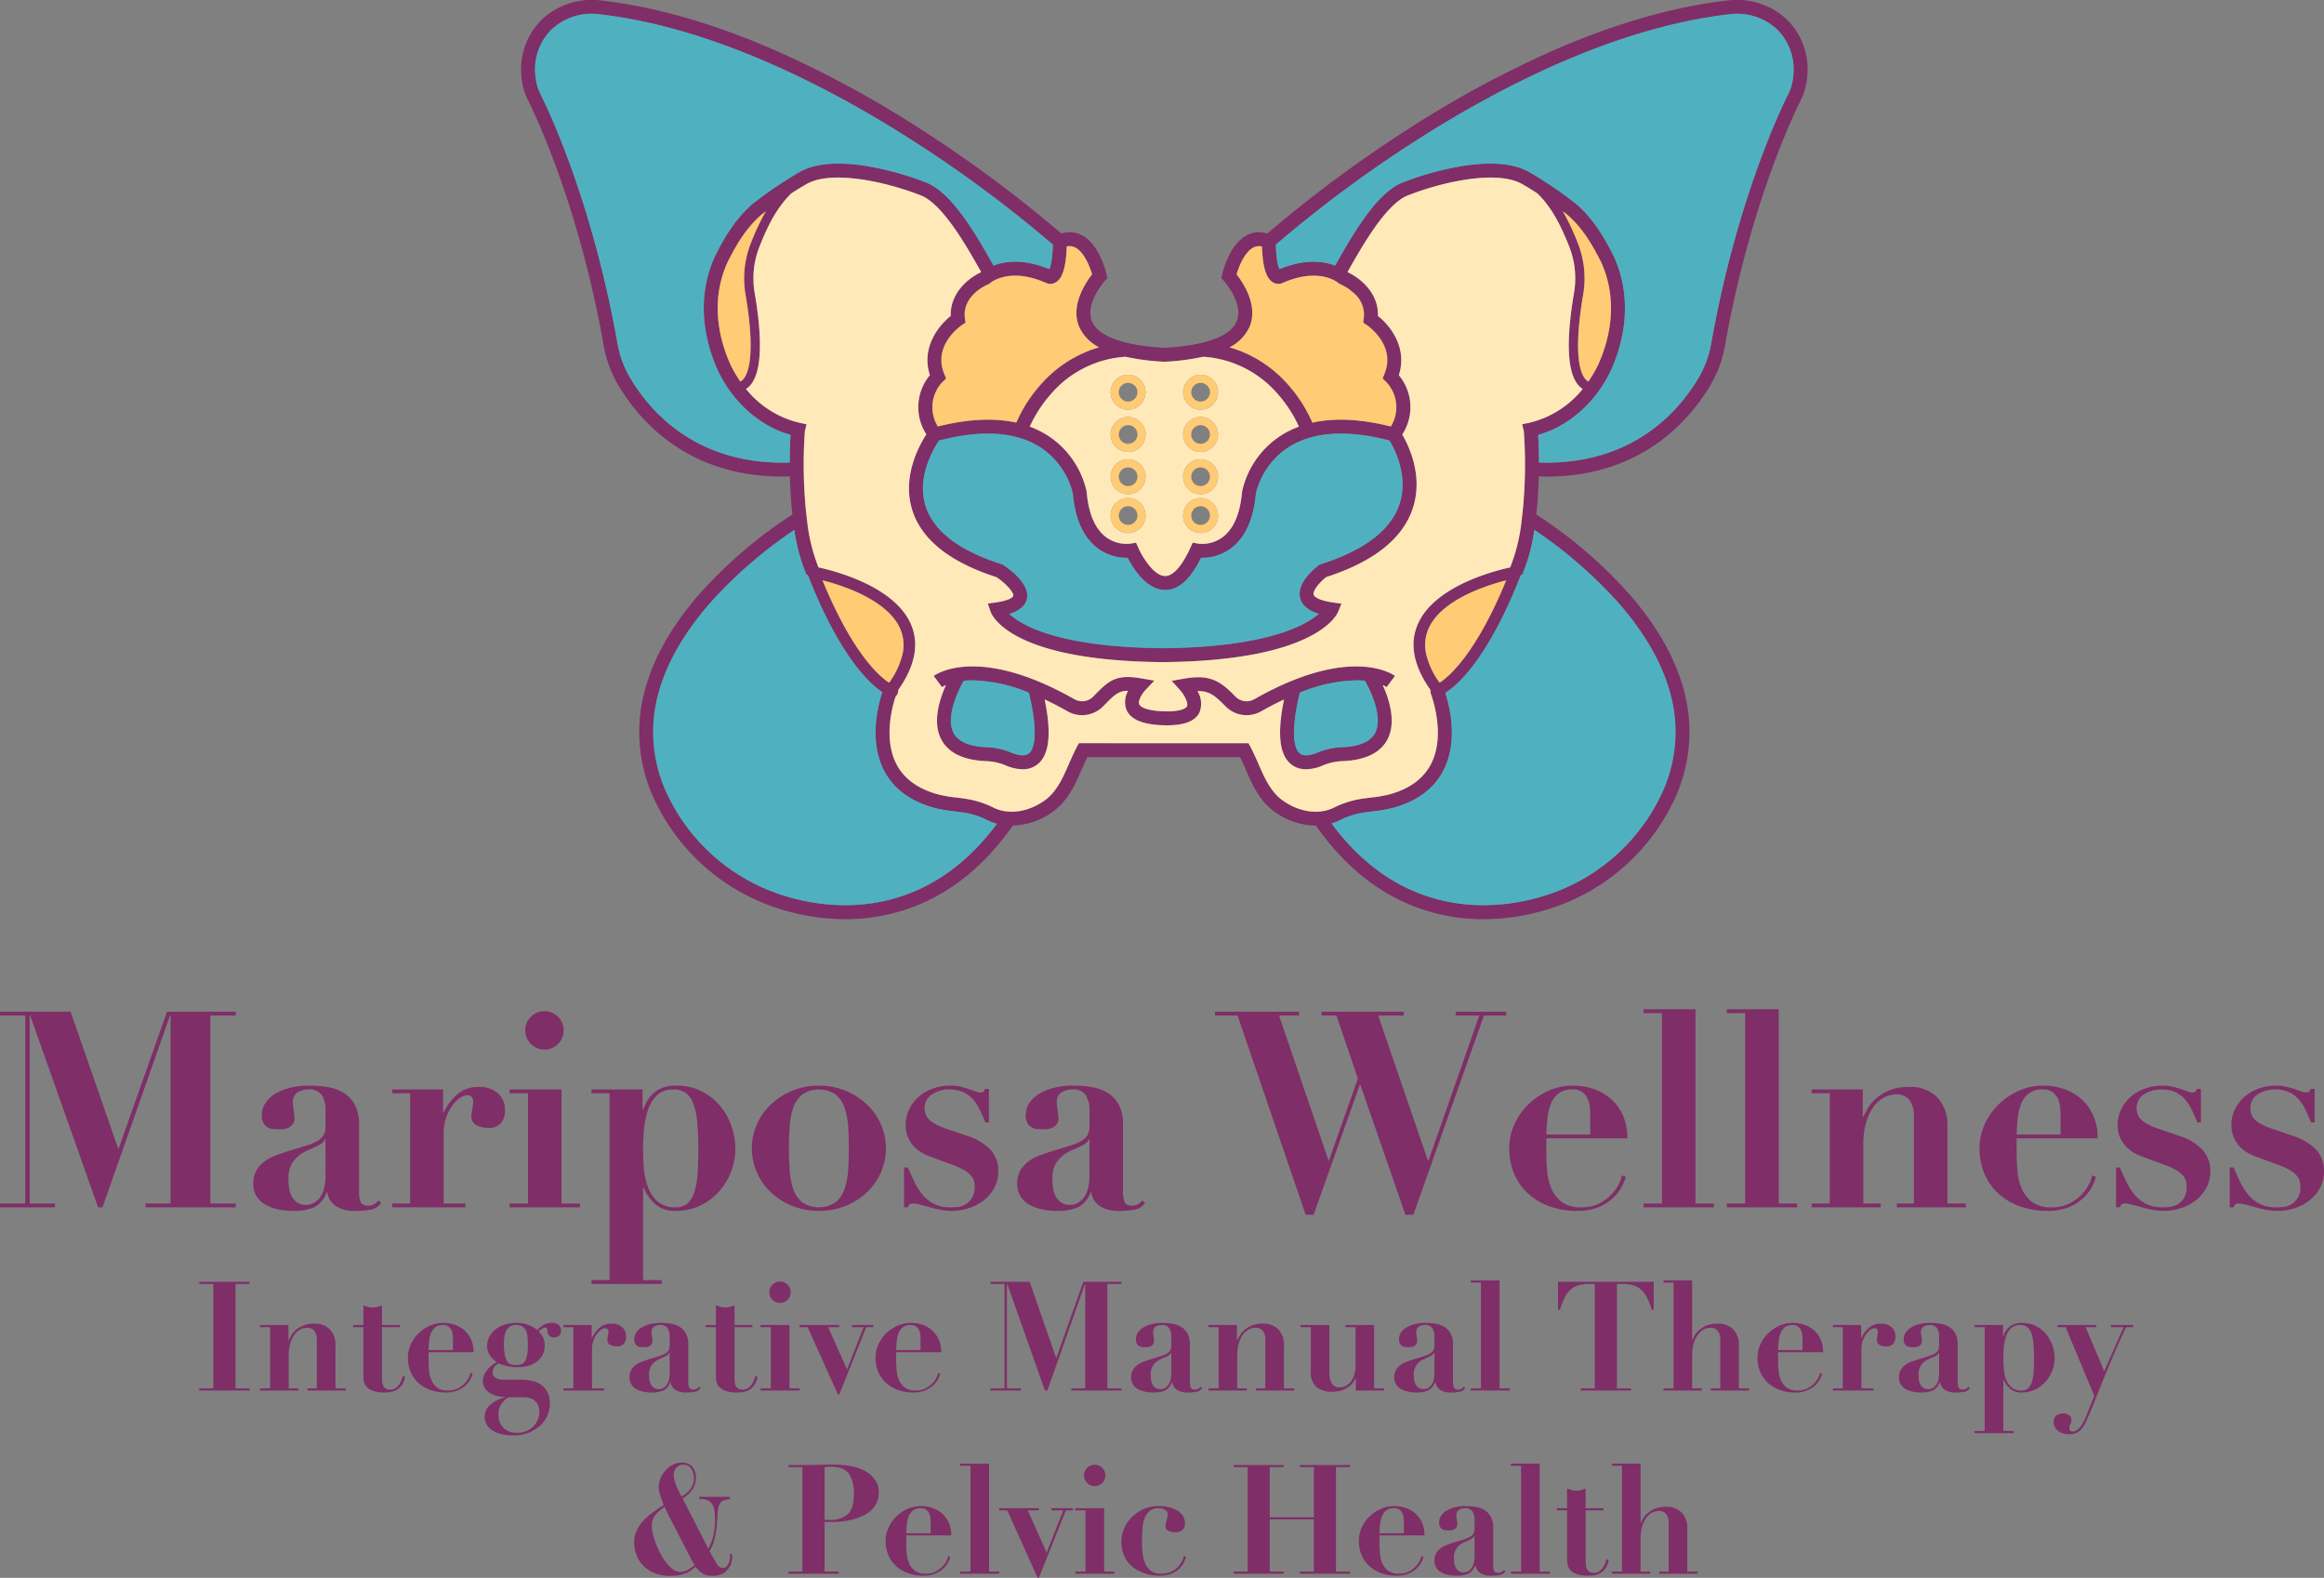 <svg id="Layer_1" data-name="Layer 1" xmlns="http://www.w3.org/2000/svg" viewBox="0 0 531.269 360.589"><rect x="0" y="0" width="531.269" height="360.589" fill="#808080" stroke="none"/><defs><style>.cls-1{fill:#7f2e68;}.cls-2{fill:#4fb1c0;}.cls-3{fill:#ffcb75;}.cls-4{fill:#ffe9b9;}.cls-5{fill:#f8961d;}</style></defs><path class="cls-1" d="M334.985,341.479l-1.909,2.551a5.66,5.66,0,0,0-.9-.465c1.51,3.326,3.135,8.483,1.094,12.401-1.617,3.1-5.078,4.778-10.294,4.987a12.716,12.716,0,0,0-4.443.966,9.987,9.987,0,0,1-3.865.892,5.321,5.321,0,0,1-3.549-1.234c-2.591-2.198-3.084-7.023-1.5-14.721-1.893.886-3.658,1.821-5.224,2.71a6.741,6.741,0,0,1-8.154-1.141c-2.471-2.532-3.793-3.533-6.408-3.472a5.48,5.48,0,0,1,.483,4.802c-.942,2.02-3.379,3.007-7.443,3.007-.289,0-.584-.005-.889-.013-4.735-.157-7.488-1.332-8.417-3.597a5.145,5.145,0,0,1,.396-4.26c-.029-.003-.056-.003-.085-.003-2.161,0-3.1.966-5.556,3.485l-.048.048a6.741,6.741,0,0,1-8.157,1.141c-1.566-.889-3.329-1.821-5.221-2.707,1.585,7.695,1.088,12.523-1.5,14.718a5.322,5.322,0,0,1-3.549,1.234,9.977,9.977,0,0,1-3.865-.889,12.658,12.658,0,0,0-4.443-.966c-5.216-.212-8.68-1.89-10.294-4.987-2.041-3.921-.417-9.075,1.091-12.401a5.304,5.304,0,0,0-.913.475l-1.893-2.561c.401-.303,10.084-7.217,32.16,5.317a3.559,3.559,0,0,0,4.303-.595l.048-.05c3.448-3.538,5.022-5.155,11.002-4.106l2.93.512-2.052,2.155c-.664.703-1.76,2.381-1.407,3.236.292.703,1.906,1.497,5.572,1.617,4.504.149,5.24-.934,5.34-1.152.38-.818-.69-2.694-1.574-3.679l-1.916-2.137,2.827-.496c5.972-1.043,8.271.525,11.756,4.101a3.554,3.554,0,0,0,4.303.595C324.901,334.264,334.584,341.179,334.985,341.479Zm-4.542,13.02c1.792-3.435-.799-9.261-2.333-11.91-.512-.053-1.059-.088-1.654-.098a35.445,35.445,0,0,0-13.224,2.808c-2.506,10.413-.873,13.155-.053,13.85,1.078.916,3.042.292,4.114-.162a15.851,15.851,0,0,1,5.553-1.216C326.839,357.609,329.392,356.51,330.443,354.498Zm-79.105,4.65c.818-.696,2.453-3.44-.053-13.853a35.562,35.562,0,0,0-13.224-2.808c-.595.011-1.144.045-1.654.098-1.534,2.649-4.125,8.475-2.333,11.91,1.051,2.012,3.605,3.114,7.597,3.276a15.922,15.922,0,0,1,5.553,1.213C248.296,359.438,250.258,360.062,251.338,359.149Z" transform="translate(-16.087 -187.007)"/><path class="cls-1" d="M424.606,191.502a15.988,15.988,0,0,1,4.592,13.19,15.23,15.23,0,0,1-.624,3.161,14.521,14.521,0,0,1-.902,2.192c-1.903,3.814-11.684,24.441-17.269,56.039a26.448,26.448,0,0,1-3.276,8.876c-4.677,7.939-15.687,20.961-37.519,20.964-.576,0-1.16-.013-1.752-.032-.069,2.718-.236,5.707-.563,8.696a104.442,104.442,0,0,1,21.206,18.134c6.105,6.978,10.24,14.113,12.29,21.2a36.316,36.316,0,0,1-2.227,26.398,47.114,47.114,0,0,1-28.468,24.433,49.938,49.938,0,0,1-14.859,2.322,44.278,44.278,0,0,1-11.246-1.431c-10.644-2.784-19.751-9.5-27.085-19.958-.008,0-.018.003-.026.003a16.454,16.454,0,0,1-9.871-3.504l-.029-.021c-3.151-2.522-4.637-5.917-6.076-9.197-.425-.966-.857-1.959-1.335-2.928l-34.913-.003c-.478.972-.913,1.962-1.335,2.928-1.439,3.284-2.925,6.676-6.079,9.197l-.026.024a16.512,16.512,0,0,1-9.595,3.496c-7.334,10.461-16.441,17.176-27.088,19.961a44.248,44.248,0,0,1-11.244,1.431,49.942,49.942,0,0,1-14.862-2.323,47.102,47.102,0,0,1-28.465-24.433,36.297,36.297,0,0,1-2.23-26.395c2.049-7.09,6.185-14.225,12.292-21.203a104.607,104.607,0,0,1,21.203-18.135c-.324-2.989-.494-5.978-.563-8.693-23,.717-34.469-12.786-39.271-20.935a26.563,26.563,0,0,1-3.276-8.876c-5.585-31.595-15.363-52.222-17.267-56.036a14.779,14.779,0,0,1-.905-2.192,15.459,15.459,0,0,1-.621-3.164A15.979,15.979,0,0,1,139.914,191.5a16.769,16.769,0,0,1,13.771-4.364c12.046,1.401,25.108,5.112,38.825,11.034a239.101,239.101,0,0,1,33.832,18.22,291.156,291.156,0,0,1,32.364,23.982,6.815,6.815,0,0,1,1.823-.289c.011,0,.024.003.037.003a5.954,5.954,0,0,1,2.867.698c3.987,2.123,5.457,8.271,5.614,8.974l.178.807-.555.611c-.045.05-4.629,5.187-2.967,9.237,1.415,3.44,7.111,5.54,16.478,6.07l.167.003c9.359-.533,15.053-2.63,16.465-6.07,1.664-4.051-2.922-9.189-2.967-9.24l-.552-.611.178-.807c.157-.701,1.63-6.87,5.63-8.982a5.44,5.44,0,0,1,3.207-.677,6.576,6.576,0,0,1,1.502.276,291.077,291.077,0,0,1,32.364-23.982A239.272,239.272,0,0,1,372.008,198.17c13.718-5.919,26.782-9.633,38.825-11.034A16.768,16.768,0,0,1,424.606,191.502Zm1.417,12.903a12.863,12.863,0,0,0-3.642-10.623A13.43,13.43,0,0,0,411.199,190.3c-26.607,3.098-53.437,17.341-71.261,28.744a286.944,286.944,0,0,0-32.187,23.865c.085,3.591.547,5.057.815,5.611,5.853-2.439,10.148-1.805,12.741-.826.064-.109.125-.218.189-.329,3.56-6.293,8.937-15.807,14.779-18.461l.058-.024a67.22,67.22,0,0,1,14.323-3.974c6.402-.979,11.369-.549,14.758,1.279l.037.019a93.945,93.945,0,0,1,10.798,7.286l.064.053c4.104,3.517,6.66,7.995,8.619,11.91l.019.04c3.668,7.859,3.451,17.158-.613,26.177l-.016.032c-3.488,7.315-9.627,12.717-16.614,14.697.101,1.415.189,3.636.189,6.309,21.394.69,32.041-11.82,36.487-19.366a23.261,23.261,0,0,0,2.883-7.814c5.662-32.027,15.618-53.021,17.556-56.904a11.701,11.701,0,0,0,.711-1.715A12.209,12.209,0,0,0,426.024,204.405ZM395.685,368.951a33.205,33.205,0,0,0,2.054-24.107c-1.909-6.631-5.808-13.349-11.592-19.969a101.985,101.985,0,0,0-19.316-16.767,40.348,40.348,0,0,1-2.808,10.339l-.239-.112c-7.647,19.613-14.825,25.479-17.274,27-.005.019-.011.037-.016.058,1.006,3.111,2.925,10.893-.343,17.476-2.15,4.329-6.105,7.289-11.756,8.796a32.656,32.656,0,0,1-4.523.772c-.921.109-1.792.215-2.644.374a17.974,17.974,0,0,0-4.778,1.614,11.675,11.675,0,0,1-1.977.767c17.219,23.239,39.645,19.356,48.665,16.521A43.913,43.913,0,0,0,395.685,368.951Zm-14.246-98.604c3.668-8.149,3.891-16.489.634-23.486-1.901-3.798-4.162-7.74-7.801-10.87-.31-.242-.616-.47-.924-.701a53.203,53.203,0,0,1,3.382,7.151,21.935,21.935,0,0,1,1.261,11.955c-1.678,9.744-1.521,16.725.43,19.148a2.577,2.577,0,0,0,.767.661A27.129,27.129,0,0,0,381.439,270.347Zm-3.546,5.558a4.758,4.758,0,0,1-1.125-1.027c-3.037-3.769-2.147-13.415-.868-20.842a19.816,19.816,0,0,0-1.136-10.801c-1.709-4.234-3.684-8.576-7.233-12.035-1.218-.788-2.426-1.526-3.642-2.219-6.129-3.283-19.082-.109-26.323,2.835-4.889,2.248-10.153,11.552-13.298,17.115-.04.074-.08.143-.122.215.029.035.058.069.085.106,2.766,1.29,7.034,4.688,6.856,9.962,2.938,2.32,6.774,7.361,4.775,13.537a11.413,11.413,0,0,1,.778,13.572c1.46,2.477,4.9,9.479,2.376,16.964-2.32,6.872-8.964,12.12-19.748,15.6-1.579,1.237-3.108,3.13-2.88,4.016.141.555,1.359,1.351,4.335,1.776l2.017.287-.77,1.89c-.128.319-1.431,3.185-7.156,5.948-7.302,3.525-18.371,5.383-32.898,5.524h-.032c-14.535-.141-25.49-2.001-32.556-5.534-5.587-2.792-6.705-5.71-6.814-6.033l-.608-1.813,1.893-.271c2.936-.419,3.849-1.155,3.923-1.486.173-.783-1.68-2.835-3.854-4.287-10.655-3.427-17.128-8.584-19.239-15.332-2.386-7.613,1.574-14.771,3.225-17.296a11.407,11.407,0,0,1,.804-13.527c-2.001-6.177,1.837-11.217,4.775-13.537-.178-5.274,4.088-8.669,6.856-9.962.026-.035.056-.069.082-.103-.04-.074-.08-.143-.122-.215-3.145-5.564-8.406-14.867-13.296-17.115-7.241-2.946-20.194-6.121-26.323-2.837-1.216.695-2.423,1.431-3.642,2.219-3.549,3.461-5.524,7.804-7.233,12.035a19.82,19.82,0,0,0-1.136,10.8c1.279,7.427,2.169,17.073-.868,20.842a4.701,4.701,0,0,1-1.125,1.027,22.198,22.198,0,0,0,12.239,7.724l1.601.345-.382,1.571a106.747,106.747,0,0,0,.51,20.542l.066.117a.347.347,0,0,1-.048.029,40.791,40.791,0,0,0,2.585,10.448c3.926.852,17.758,4.441,21.28,13.346,1.739,4.393.709,9.322-3.05,14.657a2.1,2.1,0,0,1-.626,1.55c-.839,2.588-2.665,9.63.125,15.231,1.725,3.467,4.995,5.863,9.717,7.122a29.437,29.437,0,0,0,4.082.69c.932.112,1.893.228,2.843.404a21.272,21.272,0,0,1,5.619,1.895c3.52,1.754,8.258,1.006,12.075-1.906,2.532-2.033,3.796-4.921,5.136-7.979.571-1.303,1.163-2.649,1.871-3.99l.449-.847,38.78.003.449.847c.709,1.34,1.301,2.686,1.871,3.99,1.34,3.058,2.604,5.946,5.136,7.976,3.817,2.914,8.555,3.663,12.075,1.909a21.268,21.268,0,0,1,5.619-1.895c.95-.178,1.911-.292,2.843-.406a29.05,29.05,0,0,0,4.082-.687c4.722-1.258,7.992-3.655,9.718-7.122,3.466-6.96-.197-16.152-.234-16.245l.098-.04a2.996,2.996,0,0,1-.064-.496c-3.759-5.338-4.788-10.264-3.05-14.657,3.522-8.905,17.354-12.497,21.28-13.349a40.881,40.881,0,0,0,2.585-10.445c-.029-.016-.045-.027-.05-.029l.069-.117a106.746,106.746,0,0,0,.51-20.542l-.382-1.571,1.601-.345A22.212,22.212,0,0,0,377.892,275.906Zm-32.635,67.078c1.948-1.274,8.205-6.434,15.148-23.353-4.772,1.218-15.22,4.605-17.898,11.377a9.443,9.443,0,0,0-.393,5.502,18.231,18.231,0,0,0,3.023,6.469C345.178,342.978,345.217,342.981,345.257,342.984Zm-9.272-40.689c2.206-6.495-1.192-12.866-2.251-14.612-9.742-2.527-17.489-2.023-23.042,1.5a17.581,17.581,0,0,0-7.506,10.596c-.523,5.848-2.418,10.052-5.638,12.494a11.091,11.091,0,0,1-6.899,2.211c-2.447,4.969-5.144,7.374-8.247,7.347-4.303-.037-7.358-5.057-8.528-7.35a11.083,11.083,0,0,1-6.904-2.211c-3.22-2.442-5.115-6.646-5.638-12.494a17.569,17.569,0,0,0-7.509-10.596c-5.558-3.525-13.322-4.027-23.082-1.489-1.152,1.704-5.163,8.303-3.068,14.949,1.805,5.733,7.65,10.206,17.37,13.296l.202.064.18.117c1.038.672,6.187,4.199,5.407,7.756-.425,1.94-2.307,2.917-4.019,3.429,2.808,2.633,11.262,7.607,35.085,7.841,23.778-.234,32.633-5.2,35.68-7.867-1.789-.536-3.767-1.561-4.282-3.589-.881-3.477,3.403-6.867,4.271-7.512l.215-.159.252-.08C327.943,312.785,333.984,308.196,335.986,302.295Zm-1.954-17.821a8.335,8.335,0,0,0-1.112-10.222l-.77-.754.411-1.001c2.734-6.551-3.745-11.013-4.021-11.199l-.82-.552.127-.982a6.435,6.435,0,0,0-2.245-5.749,11.473,11.473,0,0,0-3.058-2.025l-.255-.104-.21-.188c-.167-.143-4.473-3.735-12.85.005a2.346,2.346,0,0,1-2.206-.21c-.974-.613-2.254-2.134-2.447-8.152a2.781,2.781,0,0,0-1.919.212c-2.023,1.006-3.344,4.305-3.886,6.161,1.449,1.834,4.982,7.031,2.994,11.899a9.758,9.758,0,0,1-4.608,4.765,28.209,28.209,0,0,1,13.556,8.736,32.351,32.351,0,0,1,5.386,8.486C321.174,282.464,327.173,282.754,334.032,284.474Zm-21.012.032a29.768,29.768,0,0,0-4.778-7.379,24.513,24.513,0,0,0-17.105-8.589,52.479,52.479,0,0,1-8.661,1.131l-.05.003-.385-.005a52.19,52.19,0,0,1-8.661-1.131,24.514,24.514,0,0,0-17.105,8.589,29.868,29.868,0,0,0-4.778,7.379,21.39,21.39,0,0,1,4.088,2.023,20.464,20.464,0,0,1,8.895,12.76l.019.133c.427,4.929,1.893,8.39,4.356,10.286a7.8,7.8,0,0,0,5.702,1.537l1.237-.215.507,1.149c.727,1.672,3.419,6.45,6.134,6.474h.019c1.821,0,3.87-2.307,5.776-6.498l.518-1.136,1.218.228a7.802,7.802,0,0,0,5.699-1.54c2.463-1.895,3.929-5.354,4.356-10.283l.019-.133a20.464,20.464,0,0,1,8.895-12.76A21.233,21.233,0,0,1,313.02,284.506Zm-45.663-18.129a9.763,9.763,0,0,1-4.605-4.765c-1.988-4.868,1.545-10.065,2.994-11.899-.539-1.853-1.863-5.155-3.889-6.161a2.772,2.772,0,0,0-1.916-.212c-.194,6.017-1.473,7.541-2.447,8.152a2.346,2.346,0,0,1-2.206.21c-8.377-3.74-12.682-.149-12.86.008l-.21.189-.249.093c-.242.101-5.999,2.53-5.298,7.772l.13.985-.828.552c-.273.183-6.75,4.645-4.016,11.196l.419,1.006-.783.756a8.329,8.329,0,0,0-1.107,10.214c6.859-1.72,12.858-2.009,17.933-.873a32.318,32.318,0,0,1,5.383-8.486A28.233,28.233,0,0,1,267.357,266.377ZM255.952,248.518c.268-.552.73-2.017.815-5.611a286.573,286.573,0,0,0-32.189-23.863c-17.821-11.406-44.651-25.649-71.261-28.744a13.415,13.415,0,0,0-11.18,3.48,12.876,12.876,0,0,0-3.644,10.623,12.186,12.186,0,0,0,.494,2.506,11.585,11.585,0,0,0,.711,1.715c1.938,3.883,11.894,24.879,17.556,56.907a23.304,23.304,0,0,0,2.883,7.814c4.446,7.546,15.082,20.056,36.487,19.363,0-2.673.088-4.892.189-6.309-6.986-1.978-13.126-7.379-16.614-14.697l-.016-.032c-4.064-9.02-4.282-18.315-.613-26.177l.019-.037c1.959-3.918,4.512-8.393,8.616-11.91l.066-.053a93.666,93.666,0,0,1,10.798-7.289l.035-.018c3.392-1.826,8.358-2.256,14.761-1.277a67.067,67.067,0,0,1,14.323,3.971l.058.024c5.842,2.657,11.22,12.168,14.779,18.461.064.114.125.22.189.332C245.804,246.713,250.099,246.081,255.952,248.518ZM243.994,375.261a11.869,11.869,0,0,1-2.23-.836,18.099,18.099,0,0,0-4.778-1.614c-.852-.159-1.723-.263-2.644-.374a32.605,32.605,0,0,1-4.523-.772c-5.651-1.508-9.606-4.467-11.756-8.797-3.339-6.726-1.261-14.708-.279-17.678-2.639-1.725-9.625-7.804-17.052-26.854l-.239.109a40.391,40.391,0,0,1-2.811-10.339,102.088,102.088,0,0,0-19.316,16.77c-5.781,6.617-9.68,13.338-11.589,19.969a33.207,33.207,0,0,0,2.054,24.107,43.902,43.902,0,0,0,26.546,22.761C204.388,394.545,226.783,398.423,243.994,375.261Zm-21.59-38.754a9.444,9.444,0,0,0-.393-5.503c-1.789-4.52-7.132-7.509-11.302-9.219a50.769,50.769,0,0,0-6.599-2.158c6.947,16.922,13.203,22.079,15.151,23.353.04-.003.08-.003.119-.005A18.275,18.275,0,0,0,222.403,336.507Zm-1.282,8.603-.056.072.04.019C221.113,345.171,221.116,345.139,221.121,345.11Zm-1.269-.422.165.066-.183-.135ZM191.167,235.289c-.305.231-.611.462-.924.701-3.639,3.13-5.898,7.074-7.798,10.87-3.257,7-3.034,15.337.634,23.486a27.129,27.129,0,0,0,2.251,3.859,2.528,2.528,0,0,0,.767-.658c1.951-2.426,2.108-9.404.427-19.151a21.984,21.984,0,0,1,1.261-11.955A54.172,54.172,0,0,1,191.167,235.289Z" transform="translate(-16.087 -187.007)"/><path class="cls-2" d="M422.382,193.783a12.863,12.863,0,0,1,3.642,10.623,12.209,12.209,0,0,1-.491,2.506,11.701,11.701,0,0,1-.711,1.715c-1.938,3.883-11.894,24.877-17.556,56.904a23.261,23.261,0,0,1-2.883,7.814C399.937,280.89,389.29,293.4,367.896,292.71c0-2.673-.088-4.895-.189-6.309,6.986-1.98,13.126-7.382,16.614-14.697l.016-.032c4.064-9.02,4.282-18.318.613-26.177l-.019-.04c-1.959-3.915-4.515-8.393-8.619-11.91l-.064-.053a93.945,93.945,0,0,0-10.798-7.286l-.037-.019c-3.39-1.829-8.356-2.259-14.758-1.279a67.22,67.22,0,0,0-14.323,3.974l-.058.024c-5.842,2.654-11.22,12.168-14.779,18.461-.064.112-.125.22-.189.329-2.593-.979-6.888-1.614-12.741.826-.268-.555-.73-2.02-.815-5.611a286.944,286.944,0,0,1,32.187-23.865c17.824-11.403,44.654-25.646,71.261-28.744A13.43,13.43,0,0,1,422.382,193.783Z" transform="translate(-16.087 -187.007)"/><path class="cls-2" d="M397.739,344.844a33.205,33.205,0,0,1-2.054,24.107,43.913,43.913,0,0,1-26.546,22.764c-9.02,2.835-31.446,6.718-48.665-16.521a11.675,11.675,0,0,0,1.977-.767,17.974,17.974,0,0,1,4.778-1.614c.852-.159,1.723-.266,2.644-.374a32.656,32.656,0,0,0,4.523-.772c5.651-1.508,9.606-4.467,11.756-8.796,3.268-6.583,1.349-14.365.343-17.476.005-.021.011-.04.016-.058,2.45-1.521,9.627-7.387,17.274-27l.239.112a40.348,40.348,0,0,0,2.808-10.339,101.985,101.985,0,0,1,19.316,16.767C391.931,331.496,395.831,338.214,397.739,344.844Z" transform="translate(-16.087 -187.007)"/><path class="cls-3" d="M382.073,246.862c3.257,6.997,3.034,15.337-.634,23.486a27.129,27.129,0,0,1-2.251,3.859,2.577,2.577,0,0,1-.767-.661c-1.951-2.424-2.108-9.404-.43-19.148a21.935,21.935,0,0,0-1.261-11.955,53.203,53.203,0,0,0-3.382-7.151c.308.231.613.459.924.701C377.911,239.122,380.173,243.063,382.073,246.862Z" transform="translate(-16.087 -187.007)"/><path class="cls-4" d="M376.767,274.878a4.758,4.758,0,0,0,1.125,1.027,22.212,22.212,0,0,1-12.239,7.724l-1.601.345.382,1.571a106.746,106.746,0,0,1-.51,20.542l-.069.117c.005.003.021.013.05.029a40.881,40.881,0,0,1-2.585,10.445c-3.926.852-17.758,4.443-21.28,13.349-1.739,4.393-.709,9.319,3.05,14.657a2.996,2.996,0,0,0,.064.496l-.098.04c.037.093,3.7,9.285.234,16.245-1.725,3.467-4.995,5.864-9.718,7.122a29.05,29.05,0,0,1-4.082.687c-.932.114-1.893.228-2.843.406a21.268,21.268,0,0,0-5.619,1.895c-3.52,1.754-8.258,1.006-12.075-1.909-2.532-2.031-3.796-4.918-5.136-7.976-.571-1.303-1.163-2.649-1.871-3.99l-.449-.847-38.78-.003-.449.847c-.709,1.34-1.301,2.686-1.871,3.99-1.34,3.058-2.604,5.946-5.136,7.979-3.817,2.912-8.555,3.66-12.075,1.906a21.272,21.272,0,0,0-5.619-1.895c-.95-.175-1.911-.292-2.843-.404a29.437,29.437,0,0,1-4.082-.69c-4.722-1.258-7.992-3.655-9.717-7.122-2.79-5.601-.964-12.643-.125-15.231a2.1,2.1,0,0,0,.626-1.55c3.759-5.335,4.788-10.264,3.05-14.657-3.522-8.905-17.354-12.494-21.28-13.346a40.791,40.791,0,0,1-2.585-10.448.347.347,0,0,0,.048-.029l-.066-.117a106.747,106.747,0,0,1-.51-20.542l.382-1.571-1.601-.345a22.198,22.198,0,0,1-12.239-7.724,4.701,4.701,0,0,0,1.125-1.027c3.037-3.769,2.147-13.415.868-20.842a19.82,19.82,0,0,1,1.136-10.8c1.709-4.231,3.684-8.574,7.233-12.035,1.218-.788,2.426-1.524,3.642-2.219,6.129-3.283,19.082-.109,26.323,2.837,4.889,2.248,10.15,11.552,13.296,17.115.043.072.082.141.122.215-.026.035-.056.069-.082.103-2.768,1.293-7.034,4.688-6.856,9.962-2.938,2.32-6.777,7.361-4.775,13.537a11.407,11.407,0,0,0-.804,13.527c-1.651,2.524-5.611,9.683-3.225,17.296,2.11,6.747,8.584,11.905,19.239,15.332,2.174,1.452,4.027,3.504,3.854,4.287-.074.332-.987,1.067-3.923,1.486l-1.893.271.608,1.813c.109.324,1.226,3.241,6.814,6.033,7.066,3.533,18.02,5.394,32.556,5.534h.032c14.527-.141,25.596-1.999,32.898-5.524,5.726-2.763,7.029-5.63,7.156-5.948l.77-1.89-2.017-.287c-2.975-.425-4.194-1.221-4.335-1.776-.228-.886,1.301-2.779,2.88-4.016,10.785-3.48,17.428-8.727,19.748-15.6,2.524-7.485-.916-14.488-2.376-16.964a11.413,11.413,0,0,0-.778-13.572c1.999-6.177-1.837-11.217-4.775-13.537.178-5.274-4.09-8.672-6.856-9.962-.027-.037-.056-.072-.085-.106.043-.072.082-.141.122-.215,3.145-5.564,8.409-14.867,13.298-17.115,7.241-2.944,20.194-6.118,26.323-2.835,1.216.693,2.423,1.431,3.642,2.219,3.549,3.459,5.524,7.801,7.233,12.035a19.816,19.816,0,0,1,1.136,10.801C374.62,261.463,373.731,271.109,376.767,274.878ZM333.076,344.03l1.909-2.551c-.401-.3-10.084-7.215-32.16,5.317a3.554,3.554,0,0,1-4.303-.595c-3.485-3.575-5.784-5.144-11.756-4.101l-2.827.496,1.916,2.137c.884.985,1.954,2.861,1.574,3.679-.101.218-.836,1.301-5.34,1.152-3.666-.119-5.279-.913-5.572-1.617-.353-.855.743-2.532,1.407-3.236l2.052-2.155-2.93-.512c-5.98-1.048-7.554.568-11.002,4.106l-.048.05a3.559,3.559,0,0,1-4.303.595c-22.076-12.534-31.759-5.619-32.16-5.317l1.893,2.561a5.304,5.304,0,0,1,.913-.475c-1.508,3.326-3.132,8.481-1.091,12.401,1.614,3.098,5.078,4.775,10.294,4.987a12.658,12.658,0,0,1,4.443.966,9.977,9.977,0,0,0,3.865.889,5.322,5.322,0,0,0,3.549-1.234c2.588-2.195,3.084-7.024,1.5-14.718,1.893.886,3.655,1.818,5.221,2.707a6.741,6.741,0,0,0,8.157-1.141l.048-.048c2.455-2.519,3.395-3.485,5.556-3.485.029,0,.056,0,.085.003a5.145,5.145,0,0,0-.396,4.26c.929,2.264,3.682,3.44,8.417,3.597.305.008.6.013.889.013,4.064,0,6.5-.987,7.443-3.007a5.48,5.48,0,0,0-.483-4.802c2.615-.061,3.936.94,6.408,3.472a6.741,6.741,0,0,0,8.154,1.141c1.566-.889,3.331-1.824,5.224-2.71-1.585,7.698-1.091,12.523,1.5,14.721a5.321,5.321,0,0,0,3.549,1.234,9.987,9.987,0,0,0,3.865-.892,12.716,12.716,0,0,1,4.443-.966c5.216-.21,8.677-1.887,10.294-4.987,2.041-3.918.417-9.075-1.094-12.401A5.66,5.66,0,0,1,333.076,344.03Z" transform="translate(-16.087 -187.007)"/><path class="cls-3" d="M360.406,319.631c-6.944,16.919-13.2,22.079-15.148,23.353-.04-.003-.08-.005-.119-.005a18.231,18.231,0,0,1-3.023-6.469,9.443,9.443,0,0,1,.393-5.502C345.186,324.236,355.633,320.849,360.406,319.631Z" transform="translate(-16.087 -187.007)"/><path class="cls-2" d="M333.735,287.683c1.059,1.747,4.457,8.117,2.251,14.612-2.001,5.901-8.043,10.49-17.951,13.641l-.252.08-.215.159c-.868.645-5.152,4.035-4.271,7.512.515,2.028,2.492,3.053,4.282,3.589-3.047,2.668-11.902,7.634-35.68,7.867-23.823-.234-32.277-5.208-35.085-7.841,1.712-.512,3.594-1.489,4.019-3.429.78-3.557-4.369-7.085-5.407-7.756l-.18-.117-.202-.064c-9.72-3.09-15.565-7.562-17.37-13.296-2.094-6.646,1.917-13.245,3.068-14.949,9.76-2.538,17.524-2.036,23.082,1.489a17.569,17.569,0,0,1,7.509,10.596c.523,5.848,2.418,10.052,5.638,12.494a11.083,11.083,0,0,0,6.904,2.211c1.171,2.293,4.226,7.313,8.528,7.35,3.103.026,5.8-2.378,8.247-7.347a11.091,11.091,0,0,0,6.899-2.211c3.22-2.442,5.115-6.646,5.638-12.494a17.581,17.581,0,0,1,7.506-10.596C316.245,285.66,323.993,285.156,333.735,287.683Z" transform="translate(-16.087 -187.007)"/><path class="cls-3" d="M332.92,274.252a8.335,8.335,0,0,1,1.112,10.222c-6.859-1.72-12.858-2.009-17.933-.873a32.351,32.351,0,0,0-5.386-8.486,28.209,28.209,0,0,0-13.556-8.736,9.758,9.758,0,0,0,4.608-4.765c1.988-4.868-1.545-10.065-2.994-11.899.541-1.855,1.863-5.155,3.886-6.161a2.781,2.781,0,0,1,1.919-.212c.194,6.017,1.473,7.538,2.447,8.152a2.346,2.346,0,0,0,2.206.21c8.377-3.74,12.682-.149,12.85-.005l.21.188.255.104a11.473,11.473,0,0,1,3.058,2.025,6.435,6.435,0,0,1,2.245,5.749l-.127.982.82.552c.276.186,6.755,4.648,4.021,11.199l-.411,1.001Z" transform="translate(-16.087 -187.007)"/><path class="cls-2" d="M328.11,342.588c1.534,2.649,4.125,8.475,2.333,11.91-1.051,2.012-3.605,3.111-7.597,3.273a15.851,15.851,0,0,0-5.553,1.216c-1.072.454-3.037,1.078-4.114.162-.82-.696-2.453-3.437.053-13.85a35.445,35.445,0,0,1,13.224-2.808C327.051,342.501,327.598,342.535,328.11,342.588Z" transform="translate(-16.087 -187.007)"/><path class="cls-4" d="M308.242,277.127a29.768,29.768,0,0,1,4.778,7.379,21.233,21.233,0,0,0-4.088,2.023,20.464,20.464,0,0,0-8.895,12.76l-.019.133c-.427,4.929-1.893,8.388-4.356,10.283a7.802,7.802,0,0,1-5.699,1.54l-1.218-.228-.518,1.136c-1.906,4.191-3.955,6.498-5.776,6.498h-.019c-2.715-.024-5.407-4.802-6.134-6.474l-.507-1.149-1.237.215a7.8,7.8,0,0,1-5.702-1.537c-2.463-1.895-3.929-5.356-4.356-10.286l-.019-.133a20.464,20.464,0,0,0-8.895-12.76,21.39,21.39,0,0,0-4.088-2.023,29.868,29.868,0,0,1,4.778-7.379,24.514,24.514,0,0,1,17.105-8.589,52.19,52.19,0,0,0,8.661,1.131l.385.005.05-.003a52.479,52.479,0,0,0,8.661-1.131A24.513,24.513,0,0,1,308.242,277.127Zm-13.71-.483a3.99,3.99,0,1,0-3.99,3.99A3.993,3.993,0,0,0,294.533,276.644Zm0,9.659a3.99,3.99,0,1,0-3.99,3.99A3.993,3.993,0,0,0,294.533,286.303Zm0,9.659a3.99,3.99,0,1,0-3.99,3.987A3.993,3.993,0,0,0,294.533,295.962Zm0,8.868a3.99,3.99,0,1,0-3.99,3.99A3.993,3.993,0,0,0,294.533,304.83Zm-16.569-28.189a3.99,3.99,0,1,0-3.99,3.99A3.995,3.995,0,0,0,277.964,276.641Zm0,9.659a3.99,3.99,0,1,0-3.99,3.99A3.993,3.993,0,0,0,277.964,286.3Zm0,9.659a3.99,3.99,0,1,0-3.99,3.99A3.993,3.993,0,0,0,277.964,295.959Zm0,8.868a3.99,3.99,0,1,0-3.99,3.99A3.995,3.995,0,0,0,277.964,304.827Z" transform="translate(-16.087 -187.007)"/><path class="cls-5" d="M305.309,237.399c-.032.064-.061.127-.093.191a.856.856,0,0,0-.109-.058C305.176,237.489,305.243,237.447,305.309,237.399Z" transform="translate(-16.087 -187.007)"/><path class="cls-3" d="M290.543,272.654a3.99,3.99,0,1,1-3.99,3.99A3.993,3.993,0,0,1,290.543,272.654Zm2.131,3.99a2.131,2.131,0,1,0-2.131,2.131A2.133,2.133,0,0,0,292.675,276.644Z" transform="translate(-16.087 -187.007)"/><path class="cls-3" d="M290.543,282.313a3.99,3.99,0,1,1-3.99,3.99A3.993,3.993,0,0,1,290.543,282.313Zm2.131,3.99a2.131,2.131,0,1,0-2.131,2.131A2.133,2.133,0,0,0,292.675,286.303Z" transform="translate(-16.087 -187.007)"/><path class="cls-3" d="M290.543,291.972a3.988,3.988,0,1,1-3.99,3.99A3.993,3.993,0,0,1,290.543,291.972Zm2.131,3.99a2.131,2.131,0,1,0-2.131,2.129A2.133,2.133,0,0,0,292.675,295.962Z" transform="translate(-16.087 -187.007)"/><path class="cls-3" d="M290.543,300.841a3.99,3.99,0,1,1-3.99,3.99A3.993,3.993,0,0,1,290.543,300.841Zm2.131,3.99a2.131,2.131,0,1,0-2.131,2.131A2.133,2.133,0,0,0,292.675,304.83Z" transform="translate(-16.087 -187.007)"/><path class="cls-3" d="M273.975,272.651a3.99,3.99,0,1,1-3.99,3.99A3.995,3.995,0,0,1,273.975,272.651Zm2.131,3.99a2.131,2.131,0,1,0-2.131,2.131A2.135,2.135,0,0,0,276.106,276.641Z" transform="translate(-16.087 -187.007)"/><path class="cls-3" d="M273.975,282.31a3.99,3.99,0,1,1-3.99,3.99A3.993,3.993,0,0,1,273.975,282.31Zm2.131,3.99a2.131,2.131,0,1,0-2.131,2.131A2.133,2.133,0,0,0,276.106,286.3Z" transform="translate(-16.087 -187.007)"/><path class="cls-3" d="M273.975,291.97a3.99,3.99,0,1,1-3.99,3.99A3.993,3.993,0,0,1,273.975,291.97Zm2.131,3.99a2.131,2.131,0,1,0-2.131,2.131A2.133,2.133,0,0,0,276.106,295.959Z" transform="translate(-16.087 -187.007)"/><path class="cls-3" d="M273.975,300.838a3.99,3.99,0,1,1-3.99,3.99A3.995,3.995,0,0,1,273.975,300.838Zm2.131,3.99a2.131,2.131,0,1,0-2.131,2.131A2.135,2.135,0,0,0,276.106,304.827Z" transform="translate(-16.087 -187.007)"/><path class="cls-3" d="M262.752,261.612a9.763,9.763,0,0,0,4.605,4.765,28.233,28.233,0,0,0-13.556,8.735,32.318,32.318,0,0,0-5.383,8.486c-5.075-1.136-11.074-.847-17.933.873a8.329,8.329,0,0,1,1.107-10.214l.783-.756-.419-1.006c-2.734-6.551,3.743-11.013,4.016-11.196l.828-.552-.13-.985c-.701-5.242,5.056-7.671,5.298-7.772l.249-.093.21-.189c.178-.157,4.483-3.748,12.86-.008a2.346,2.346,0,0,0,2.206-.21c.974-.611,2.253-2.134,2.447-8.152a2.772,2.772,0,0,1,1.916.212c2.025,1.006,3.35,4.308,3.889,6.161C264.297,251.547,260.764,256.744,262.752,261.612Z" transform="translate(-16.087 -187.007)"/><path class="cls-2" d="M256.767,242.907c-.085,3.594-.547,5.059-.815,5.611-5.853-2.437-10.148-1.805-12.741-.823-.064-.112-.125-.218-.189-.332-3.559-6.293-8.937-15.804-14.779-18.461l-.058-.024a67.067,67.067,0,0,0-14.323-3.971c-6.402-.979-11.369-.549-14.761,1.277l-.035.018a93.666,93.666,0,0,0-10.798,7.289l-.066.053c-4.104,3.517-6.657,7.992-8.616,11.91l-.019.037c-3.668,7.862-3.451,17.158.613,26.177l.016.032c3.488,7.318,9.627,12.72,16.614,14.697-.101,1.417-.189,3.636-.189,6.309-21.405.693-32.041-11.817-36.487-19.363a23.304,23.304,0,0,1-2.883-7.814c-5.662-32.027-15.618-53.023-17.556-56.907a11.585,11.585,0,0,1-.711-1.715,12.186,12.186,0,0,1-.494-2.506,12.876,12.876,0,0,1,3.644-10.623,13.415,13.415,0,0,1,11.18-3.48c26.61,3.095,53.44,17.338,71.261,28.744A286.573,286.573,0,0,1,256.767,242.907Z" transform="translate(-16.087 -187.007)"/><path class="cls-5" d="M254.383,196.097a.681.681,0,0,1,.011.072,2.372,2.372,0,0,0-.358.098l-.029-.016A3.607,3.607,0,0,1,254.383,196.097Z" transform="translate(-16.087 -187.007)"/><path class="cls-2" d="M251.285,345.296c2.506,10.413.871,13.158.053,13.853-1.08.913-3.042.289-4.114-.165a15.922,15.922,0,0,0-5.553-1.213c-3.992-.162-6.546-1.264-7.597-3.276-1.792-3.435.799-9.261,2.333-11.91.51-.053,1.059-.088,1.654-.098A35.562,35.562,0,0,1,251.285,345.296Z" transform="translate(-16.087 -187.007)"/><path class="cls-2" d="M241.764,374.425a11.869,11.869,0,0,0,2.23.836c-17.211,23.162-39.606,19.284-48.614,16.452a43.902,43.902,0,0,1-26.546-22.761,33.207,33.207,0,0,1-2.054-24.107c1.909-6.631,5.808-13.351,11.589-19.969a102.088,102.088,0,0,1,19.316-16.77,40.391,40.391,0,0,0,2.811,10.339l.239-.109c7.427,19.05,14.413,25.129,17.052,26.854-.982,2.97-3.06,10.952.279,17.678,2.15,4.329,6.105,7.289,11.756,8.797a32.605,32.605,0,0,0,4.523.772c.921.111,1.792.215,2.644.374A18.099,18.099,0,0,1,241.764,374.425Z" transform="translate(-16.087 -187.007)"/><path class="cls-3" d="M222.01,331.005a9.444,9.444,0,0,1,.393,5.503,18.275,18.275,0,0,1-3.023,6.469c-.04.003-.08.003-.119.005-1.948-1.274-8.205-6.431-15.151-23.353a50.769,50.769,0,0,1,6.599,2.158C214.878,323.495,220.221,326.484,222.01,331.005Z" transform="translate(-16.087 -187.007)"/><path class="cls-3" d="M190.243,235.989c.313-.239.619-.47.924-.701a54.172,54.172,0,0,0-3.382,7.151,21.984,21.984,0,0,0-1.261,11.955c1.68,9.747,1.524,16.725-.427,19.151a2.528,2.528,0,0,1-.767.658,27.129,27.129,0,0,1-2.251-3.859c-3.668-8.149-3.891-16.486-.634-23.486C184.345,243.063,186.604,239.119,190.243,235.989Z" transform="translate(-16.087 -187.007)"/><path class="cls-1" d="M32.226,418.209,43.09,449.482h.126L54.269,418.209H69.968v.879H64.19V462.042h5.777v.88H49.37v-.88H55.085V419.088h-.126l-15.448,43.834H38.506l-15.511-43.834h-.126V462.042h5.777v.88h-12.56v-.88h5.777V419.088H16.087v-.879Z" transform="translate(-16.087 -187.007)"/><path class="cls-1" d="M100.645,463.487a21.103,21.103,0,0,1-3.108.251,8.031,8.031,0,0,1-4.741-1.131,4.841,4.841,0,0,1-1.915-3.14h-.126a6.079,6.079,0,0,1-2.763,3.391,11.687,11.687,0,0,1-5.086.88,15.688,15.688,0,0,1-3.077-.315,10.686,10.686,0,0,1-2.889-1.005,5.694,5.694,0,0,1-2.135-1.915,5.251,5.251,0,0,1-.816-2.983,5.905,5.905,0,0,1,.722-3.045,6.822,6.822,0,0,1,1.884-2.072,10.507,10.507,0,0,1,2.638-1.382q1.474-.533,3.045-1.036,2.575-.754,4.176-1.287a10.288,10.288,0,0,0,2.48-1.131,3.365,3.365,0,0,0,1.225-1.351,4.708,4.708,0,0,0,.345-1.946V440.44a5.946,5.946,0,0,0-.816-3.077,3.273,3.273,0,0,0-3.077-1.381,4.683,4.683,0,0,0-2.512.659,2.61,2.61,0,0,0-1.067,2.418,5.823,5.823,0,0,0,.062.659q.062.47.126,1.036.061.566.125,1.067a6.922,6.922,0,0,1,.062.69,2.261,2.261,0,0,1-.439,1.477,2.673,2.673,0,0,1-1.036.784,3.645,3.645,0,0,1-1.256.283c-.44.021-.807.031-1.099.031a8.989,8.989,0,0,1-1.287-.095,2.683,2.683,0,0,1-1.162-.44,2.749,2.749,0,0,1-.848-.973,3.524,3.524,0,0,1-.345-1.696,4.932,4.932,0,0,1,.911-2.92,7.255,7.255,0,0,1,2.417-2.135,12.788,12.788,0,0,1,3.422-1.288,17.837,17.837,0,0,1,3.988-.439,25.493,25.493,0,0,1,4.49.377,9.734,9.734,0,0,1,3.642,1.382,7.215,7.215,0,0,1,2.449,2.731,9.314,9.314,0,0,1,.911,4.364V459.53a5.896,5.896,0,0,0,.345,2.103q.345.911,1.727.911a2.625,2.625,0,0,0,1.35-.314,4.389,4.389,0,0,0,1.037-.879l.565.565A3.552,3.552,0,0,1,100.645,463.487Zm-10.268-16.14a1.877,1.877,0,0,1-.471.722,4.903,4.903,0,0,1-1.225.785q-1.194.565-2.386,1.1a8.615,8.615,0,0,0-2.135,1.35,6.436,6.436,0,0,0-1.538,2.01,6.876,6.876,0,0,0-.597,3.077q0,.753.094,1.759a6.324,6.324,0,0,0,.502,1.946,4.148,4.148,0,0,0,1.225,1.602,3.502,3.502,0,0,0,2.261.659,3.67,3.67,0,0,0,1.601-.377,4.08,4.08,0,0,0,1.413-1.161,5.994,5.994,0,0,0,1.005-2.073,11.177,11.177,0,0,0,.376-3.108v-8.289Z" transform="translate(-16.087 -187.007)"/><path class="cls-1" d="M117.38,435.981v5.274h.126a12.948,12.948,0,0,1,3.046-4.113,7.265,7.265,0,0,1,5.055-1.727,6.293,6.293,0,0,1,4.27,1.413,4.917,4.917,0,0,1,1.633,3.925,4.407,4.407,0,0,1-.911,2.951,3.636,3.636,0,0,1-2.92,1.067,5.801,5.801,0,0,1-2.637-.597,2.256,2.256,0,0,1-1.193-2.228,5.731,5.731,0,0,1,.063-.66c.041-.314.094-.648.157-1.004s.115-.681.157-.974c.041-.293.062-.46.062-.503a2.898,2.898,0,0,0-.188-.784,1.335,1.335,0,0,0-.408-.503,1.369,1.369,0,0,0-.848-.22,3.149,3.149,0,0,0-1.57.597,6.524,6.524,0,0,0-1.758,1.726,11.496,11.496,0,0,0-1.413,2.732,10.271,10.271,0,0,0-.597,3.61V462.042h4.961v.88H105.763v-.88h4.082V436.86h-4.082v-.879Z" transform="translate(-16.087 -187.007)"/><path class="cls-1" d="M144.446,435.981V462.042h4.207v.88H132.577v-.88h4.208V436.86h-4.208v-.879ZM137.476,419.34a4.396,4.396,0,1,1-1.319,3.14A4.284,4.284,0,0,1,137.476,419.34Z" transform="translate(-16.087 -187.007)"/><path class="cls-1" d="M151.291,436.86v-.879h11.681v4.646h.126q1.946-5.525,7.41-5.526a12.762,12.762,0,0,1,6.217,1.413,13.598,13.598,0,0,1,4.239,3.548,14.625,14.625,0,0,1,2.449,4.647,15.845,15.845,0,0,1,.785,4.71,14.857,14.857,0,0,1-3.799,9.953,13.584,13.584,0,0,1-4.302,3.172,12.871,12.871,0,0,1-5.589,1.193,6.717,6.717,0,0,1-4.647-1.57,9.905,9.905,0,0,1-2.638-3.768h-.126v21.163h4.27v.879H151.291v-.879h4.145V436.86Zm11.963,16.924a15.6,15.6,0,0,0,.911,4.396,8.487,8.487,0,0,0,2.23,3.391,5.862,5.862,0,0,0,4.113,1.351,3.998,3.998,0,0,0,2.795-.942,5.853,5.853,0,0,0,1.57-2.7,18.914,18.914,0,0,0,.69-4.239q.156-2.48.157-5.558a60.513,60.513,0,0,0-.283-6.374,14.479,14.479,0,0,0-.973-4.176,4.987,4.987,0,0,0-1.759-2.261,4.885,4.885,0,0,0-2.7-.69,5.142,5.142,0,0,0-3.705,1.318,8.183,8.183,0,0,0-2.072,3.328,18.735,18.735,0,0,0-.911,4.396q-.22,2.386-.22,4.458Q163.097,451.431,163.253,453.784Z" transform="translate(-16.087 -187.007)"/><path class="cls-1" d="M209.347,436.264a16.044,16.044,0,0,1,4.867,3.108,14.033,14.033,0,0,1,3.234,4.553,13.726,13.726,0,0,1,0,11.053,14.003,14.003,0,0,1-3.234,4.553,15.514,15.514,0,0,1-4.867,3.077,16.802,16.802,0,0,1-12.12,0A15.502,15.502,0,0,1,192.36,459.53a13.986,13.986,0,0,1-3.234-4.553,13.726,13.726,0,0,1,0-11.053,14.017,14.017,0,0,1,3.234-4.553,16.03,16.03,0,0,1,4.867-3.108,16.382,16.382,0,0,1,12.12,0Zm-2.23,25.496a6.833,6.833,0,0,0,2.041-3.046,16.292,16.292,0,0,0,.816-4.333q.156-2.449.157-4.961t-.157-4.93a16.217,16.217,0,0,0-.816-4.302,6.838,6.838,0,0,0-2.041-3.046,6.899,6.899,0,0,0-7.661,0,6.831,6.831,0,0,0-2.041,3.046,16.181,16.181,0,0,0-.816,4.302q-.157,2.418-.157,4.93t.157,4.961a16.257,16.257,0,0,0,.816,4.333,6.826,6.826,0,0,0,2.041,3.046,6.894,6.894,0,0,0,7.661,0Z" transform="translate(-16.087 -187.007)"/><path class="cls-1" d="M223.633,453.815q.754,1.759,1.539,3.392a13.367,13.367,0,0,0,1.853,2.889,8.474,8.474,0,0,0,2.575,2.041,7.944,7.944,0,0,0,3.705.785q.565,0,1.507-.064a4.678,4.678,0,0,0,1.853-.533,4.287,4.287,0,0,0,1.57-1.444,4.968,4.968,0,0,0,.659-2.795,4.578,4.578,0,0,0-.157-1.161,3.381,3.381,0,0,0-.66-1.225,5.696,5.696,0,0,0-1.476-1.225,15.716,15.716,0,0,0-2.669-1.225l-5.087-1.885a14.134,14.134,0,0,1-1.884-.848,7.318,7.318,0,0,1-1.853-1.413,7.544,7.544,0,0,1-1.413-2.103,6.916,6.916,0,0,1-.565-2.92,8.15,8.15,0,0,1,.753-3.454,8.806,8.806,0,0,1,2.103-2.857,10.099,10.099,0,0,1,3.266-1.946,11.747,11.747,0,0,1,4.176-.723,9.473,9.473,0,0,1,2.229.252q1.036.251,1.884.533t1.507.534a3.128,3.128,0,0,0,1.036.251c.46,0,.753-.083.879-.251a2.47,2.47,0,0,0,.314-.565h.879v7.661h-.816q-.628-1.507-1.288-2.889a10.519,10.519,0,0,0-1.57-2.418,6.498,6.498,0,0,0-2.23-1.633,7.939,7.939,0,0,0-3.265-.596,6.935,6.935,0,0,0-3.799,1.099,3.592,3.592,0,0,0-1.727,3.234,4.651,4.651,0,0,0,.125,1.005,3.127,3.127,0,0,0,.565,1.161,5.039,5.039,0,0,0,1.382,1.193,12.967,12.967,0,0,0,2.512,1.162l5.338,1.821a12.293,12.293,0,0,1,5.15,3.14,7.122,7.122,0,0,1,1.758,4.961,7.657,7.657,0,0,1-.911,3.736,9.149,9.149,0,0,1-2.386,2.826,10.852,10.852,0,0,1-3.423,1.79,13.031,13.031,0,0,1-4.019.628,13.272,13.272,0,0,1-2.449-.251q-1.318-.252-2.543-.597t-2.229-.597a6.991,6.991,0,0,0-1.57-.252,1.109,1.109,0,0,0-.722.189,1.709,1.709,0,0,0-.408.691h-.879v-9.107Z" transform="translate(-16.087 -187.007)"/><path class="cls-1" d="M275.285,463.487a21.104,21.104,0,0,1-3.108.251,8.031,8.031,0,0,1-4.741-1.131,4.842,4.842,0,0,1-1.915-3.14h-.126a6.079,6.079,0,0,1-2.763,3.391,11.686,11.686,0,0,1-5.086.88,15.687,15.687,0,0,1-3.077-.315,10.686,10.686,0,0,1-2.889-1.005,5.694,5.694,0,0,1-2.135-1.915,5.251,5.251,0,0,1-.816-2.983,5.906,5.906,0,0,1,.722-3.045,6.823,6.823,0,0,1,1.884-2.072,10.507,10.507,0,0,1,2.638-1.382q1.474-.533,3.045-1.036,2.575-.754,4.176-1.287a10.287,10.287,0,0,0,2.48-1.131,3.365,3.365,0,0,0,1.225-1.351,4.709,4.709,0,0,0,.345-1.946V440.44a5.946,5.946,0,0,0-.816-3.077,3.273,3.273,0,0,0-3.077-1.381,4.683,4.683,0,0,0-2.512.659,2.61,2.61,0,0,0-1.067,2.418,5.823,5.823,0,0,0,.062.659q.062.47.126,1.036.061.566.126,1.067c.041.336.062.565.062.69a2.261,2.261,0,0,1-.44,1.477,2.671,2.671,0,0,1-1.036.784,3.644,3.644,0,0,1-1.256.283c-.439.021-.807.031-1.099.031a8.991,8.991,0,0,1-1.287-.095,2.684,2.684,0,0,1-1.162-.44,2.749,2.749,0,0,1-.848-.973,3.526,3.526,0,0,1-.345-1.696,4.931,4.931,0,0,1,.911-2.92,7.255,7.255,0,0,1,2.417-2.135,12.789,12.789,0,0,1,3.422-1.288,17.838,17.838,0,0,1,3.988-.439,25.493,25.493,0,0,1,4.49.377,9.732,9.732,0,0,1,3.642,1.382,7.215,7.215,0,0,1,2.449,2.731,9.314,9.314,0,0,1,.911,4.364V459.53a5.896,5.896,0,0,0,.345,2.103q.345.911,1.727.911a2.626,2.626,0,0,0,1.35-.314,4.393,4.393,0,0,0,1.037-.879l.565.565A3.552,3.552,0,0,1,275.285,463.487Zm-10.268-16.14a1.878,1.878,0,0,1-.471.722,4.907,4.907,0,0,1-1.225.785q-1.194.565-2.386,1.1a8.612,8.612,0,0,0-2.135,1.35,6.437,6.437,0,0,0-1.539,2.01,6.878,6.878,0,0,0-.597,3.077q0,.753.094,1.759a6.327,6.327,0,0,0,.502,1.946,4.148,4.148,0,0,0,1.225,1.602,3.502,3.502,0,0,0,2.261.659,3.67,3.67,0,0,0,1.601-.377,4.078,4.078,0,0,0,1.413-1.161,5.994,5.994,0,0,0,1.005-2.073,11.173,11.173,0,0,0,.377-3.108v-8.289Z" transform="translate(-16.087 -187.007)"/><path class="cls-1" d="M313.058,418.209v.879h-4.584l11.304,33.095h.126l6.594-18.714-4.899-14.381H318.208v-.879h18.776v.879h-5.841l11.367,33.158h.125l11.618-33.158h-5.4v-.879h11.555v.879h-5.087l-16.139,45.529h-1.821l-10.299-29.704h-.126l-10.55,29.704h-1.821l-15.574-45.529h-5.149v-.879Z" transform="translate(-16.087 -187.007)"/><path class="cls-1" d="M369.576,449.985q0,2.26.188,4.553a12.802,12.802,0,0,0,1.005,4.144,7.603,7.603,0,0,0,2.387,3.046,7.122,7.122,0,0,0,4.396,1.193,8.759,8.759,0,0,0,4.239-.942,10.513,10.513,0,0,0,2.825-2.166,9.453,9.453,0,0,0,1.633-2.418,6.82,6.82,0,0,0,.597-1.759l.88.315a11.032,11.032,0,0,1-1.068,2.543,9.538,9.538,0,0,1-2.072,2.512,11.24,11.24,0,0,1-3.266,1.947,12.617,12.617,0,0,1-4.71.785,18.589,18.589,0,0,1-6.091-.974,14.513,14.513,0,0,1-4.93-2.826,12.985,12.985,0,0,1-3.297-4.521,14.688,14.688,0,0,1-1.193-6.06,13.014,13.014,0,0,1,1.13-5.275,14.791,14.791,0,0,1,3.109-4.553,15.836,15.836,0,0,1,4.646-3.203,13.611,13.611,0,0,1,5.746-1.225,14.591,14.591,0,0,1,4.396.691,11.713,11.713,0,0,1,3.956,2.135,11.126,11.126,0,0,1,2.889,3.736,12.313,12.313,0,0,1,1.13,5.495H369.576Zm10.048-7.913q0-.69-.062-1.695a6.956,6.956,0,0,0-.439-2.01,3.957,3.957,0,0,0-1.225-1.695,3.634,3.634,0,0,0-2.356-.69,4.892,4.892,0,0,0-3.297,1.004,6.055,6.055,0,0,0-1.726,2.544,12.864,12.864,0,0,0-.723,3.328q-.157,1.79-.22,3.423H379.624Z" transform="translate(-16.087 -187.007)"/><path class="cls-1" d="M403.676,417.644V462.042h4.208v.88H391.807v-.88h4.208V418.523h-4.208v-.88Z" transform="translate(-16.087 -187.007)"/><path class="cls-1" d="M422.703,417.644V462.042h4.208v.88H410.834v-.88h4.208V418.523h-4.208v-.88Z" transform="translate(-16.087 -187.007)"/><path class="cls-1" d="M434.383,462.042V436.86h-4.144v-.879h11.681v6.279h.126q.249-.565.879-1.726a9.268,9.268,0,0,1,1.821-2.292,10.977,10.977,0,0,1,3.077-1.978,11.48,11.48,0,0,1,4.71-.848,8.509,8.509,0,0,1,6.437,2.386,9.041,9.041,0,0,1,2.292,6.531v17.709h4.208v.88H449.706v-.88H453.6V442.198a5.795,5.795,0,0,0-1.067-3.862,3.64,3.64,0,0,0-2.889-1.225,6.158,6.158,0,0,0-2.89.723,6.94,6.94,0,0,0-2.417,2.166,11.813,11.813,0,0,0-1.664,3.58,17.888,17.888,0,0,0-.628,5.023V462.042h3.956v.88H430.238v-.88Z" transform="translate(-16.087 -187.007)"/><path class="cls-1" d="M477.085,449.985q0,2.26.188,4.553a12.802,12.802,0,0,0,1.005,4.144,7.603,7.603,0,0,0,2.387,3.046,7.123,7.123,0,0,0,4.396,1.193A8.755,8.755,0,0,0,489.3,461.98a10.518,10.518,0,0,0,2.826-2.166,9.505,9.505,0,0,0,1.633-2.418,6.767,6.767,0,0,0,.596-1.759l.879.315a11.024,11.024,0,0,1-1.066,2.543,9.558,9.558,0,0,1-2.072,2.512,11.253,11.253,0,0,1-3.266,1.947,12.626,12.626,0,0,1-4.711.785,18.59,18.59,0,0,1-6.091-.974,14.514,14.514,0,0,1-4.93-2.826,12.985,12.985,0,0,1-3.297-4.521,14.688,14.688,0,0,1-1.193-6.06,13.014,13.014,0,0,1,1.13-5.275,14.79,14.79,0,0,1,3.109-4.553,15.836,15.836,0,0,1,4.646-3.203,13.611,13.611,0,0,1,5.746-1.225,14.59,14.59,0,0,1,4.396.691,11.727,11.727,0,0,1,3.957,2.135,11.151,11.151,0,0,1,2.889,3.736,12.339,12.339,0,0,1,1.129,5.495H477.085Zm10.049-7.913q0-.69-.062-1.695a6.96,6.96,0,0,0-.441-2.01,3.924,3.924,0,0,0-1.225-1.695,3.629,3.629,0,0,0-2.354-.69,4.892,4.892,0,0,0-3.297,1.004,6.056,6.056,0,0,0-1.727,2.544,12.868,12.868,0,0,0-.723,3.328q-.157,1.79-.22,3.423h10.049Z" transform="translate(-16.087 -187.007)"/><path class="cls-1" d="M500.698,453.815q.753,1.759,1.538,3.392a13.371,13.371,0,0,0,1.853,2.889,8.48,8.48,0,0,0,2.575,2.041,7.946,7.946,0,0,0,3.705.785q.566,0,1.507-.064a4.678,4.678,0,0,0,1.853-.533,4.281,4.281,0,0,0,1.57-1.444,4.968,4.968,0,0,0,.659-2.795,4.557,4.557,0,0,0-.157-1.161,3.364,3.364,0,0,0-.659-1.225,5.704,5.704,0,0,0-1.476-1.225,15.714,15.714,0,0,0-2.669-1.225l-5.087-1.885a14.094,14.094,0,0,1-1.884-.848,7.336,7.336,0,0,1-1.853-1.413,7.548,7.548,0,0,1-1.413-2.103,6.917,6.917,0,0,1-.565-2.92,8.159,8.159,0,0,1,.754-3.454,8.8,8.8,0,0,1,2.103-2.857,10.104,10.104,0,0,1,3.266-1.946,11.743,11.743,0,0,1,4.176-.723,9.47,9.47,0,0,1,2.23.252q1.037.251,1.884.533.848.283,1.508.534a3.132,3.132,0,0,0,1.036.251c.46,0,.754-.083.879-.251a2.471,2.471,0,0,0,.314-.565h.879v7.661h-.816q-.628-1.507-1.287-2.889a10.517,10.517,0,0,0-1.57-2.418,6.502,6.502,0,0,0-2.23-1.633,7.938,7.938,0,0,0-3.266-.596,6.934,6.934,0,0,0-3.799,1.099,3.592,3.592,0,0,0-1.728,3.234,4.681,4.681,0,0,0,.126,1.005,3.107,3.107,0,0,0,.565,1.161,5.026,5.026,0,0,0,1.381,1.193,13.002,13.002,0,0,0,2.513,1.162l5.338,1.821a12.292,12.292,0,0,1,5.149,3.14,7.125,7.125,0,0,1,1.758,4.961,7.656,7.656,0,0,1-.91,3.736,9.143,9.143,0,0,1-2.387,2.826,10.853,10.853,0,0,1-3.422,1.79,13.039,13.039,0,0,1-4.019.628,13.263,13.263,0,0,1-2.449-.251q-1.318-.252-2.543-.597t-2.23-.597a6.986,6.986,0,0,0-1.57-.252,1.106,1.106,0,0,0-.722.189,1.693,1.693,0,0,0-.408.691h-.88v-9.107Z" transform="translate(-16.087 -187.007)"/><path class="cls-1" d="M526.696,453.815q.753,1.759,1.538,3.392a13.367,13.367,0,0,0,1.853,2.889,8.48,8.48,0,0,0,2.575,2.041,7.947,7.947,0,0,0,3.705.785q.565,0,1.507-.064a4.678,4.678,0,0,0,1.853-.533,4.283,4.283,0,0,0,1.57-1.444,4.968,4.968,0,0,0,.659-2.795,4.557,4.557,0,0,0-.157-1.161A3.364,3.364,0,0,0,541.14,455.7a5.705,5.705,0,0,0-1.476-1.225,15.72,15.72,0,0,0-2.669-1.225l-5.087-1.885a14.105,14.105,0,0,1-1.884-.848,7.336,7.336,0,0,1-1.853-1.413,7.544,7.544,0,0,1-1.413-2.103,6.916,6.916,0,0,1-.565-2.92,8.158,8.158,0,0,1,.754-3.454,8.799,8.799,0,0,1,2.103-2.857,10.104,10.104,0,0,1,3.266-1.946,11.744,11.744,0,0,1,4.176-.723,9.471,9.471,0,0,1,2.23.252q1.037.251,1.884.533t1.508.534a3.131,3.131,0,0,0,1.036.251c.46,0,.754-.083.879-.251a2.471,2.471,0,0,0,.315-.565h.879v7.661h-.816q-.628-1.507-1.287-2.889a10.521,10.521,0,0,0-1.57-2.418,6.503,6.503,0,0,0-2.23-1.633,7.938,7.938,0,0,0-3.266-.596,6.935,6.935,0,0,0-3.799,1.099,3.592,3.592,0,0,0-1.728,3.234,4.686,4.686,0,0,0,.126,1.005,3.107,3.107,0,0,0,.566,1.161,5.025,5.025,0,0,0,1.381,1.193,13.005,13.005,0,0,0,2.513,1.162l5.338,1.821a12.291,12.291,0,0,1,5.149,3.14,7.125,7.125,0,0,1,1.758,4.961,7.657,7.657,0,0,1-.91,3.736A9.143,9.143,0,0,1,544.06,461.32a10.853,10.853,0,0,1-3.422,1.79,13.039,13.039,0,0,1-4.019.628,13.265,13.265,0,0,1-2.449-.251q-1.318-.252-2.543-.597t-2.23-.597a6.987,6.987,0,0,0-1.57-.252,1.106,1.106,0,0,0-.722.189,1.692,1.692,0,0,0-.408.691h-.88v-9.107Z" transform="translate(-16.087 -187.007)"/><path class="cls-1" d="M73.128,479.947v.488h-3.21v23.863h3.21v.488H61.65v-.488h3.209V480.435H61.65v-.488Z" transform="translate(-16.087 -187.007)"/><path class="cls-1" d="M77.838,504.299v-13.99H75.535V489.82h6.489v3.488h.07q.138-.314.488-.959a5.161,5.161,0,0,1,1.012-1.273,6.077,6.077,0,0,1,1.71-1.099,6.375,6.375,0,0,1,2.617-.472,4.727,4.727,0,0,1,3.576,1.326A5.02,5.02,0,0,1,92.77,494.46v9.839h2.337v.488H86.351v-.488h2.163V493.274a3.217,3.217,0,0,0-.593-2.146,2.02,2.02,0,0,0-1.605-.681,3.416,3.416,0,0,0-1.605.401,3.863,3.863,0,0,0-1.343,1.203,6.569,6.569,0,0,0-.925,1.989,9.931,9.931,0,0,0-.349,2.791v7.466H84.292v.488H75.535v-.488Z" transform="translate(-16.087 -187.007)"/><path class="cls-1" d="M100.218,485.668a4.124,4.124,0,0,0,2.128,0,8.544,8.544,0,0,0,1.065-.349v4.501h4.082v.488H103.41v11.688a6.381,6.381,0,0,0,.069.977,2.606,2.606,0,0,0,.262.82,1.399,1.399,0,0,0,.559.575,1.92,1.92,0,0,0,.959.21,2.182,2.182,0,0,0,1.134-.279,2.999,2.999,0,0,0,.82-.716,3.988,3.988,0,0,0,.576-.994,9.177,9.177,0,0,0,.366-1.081l.523.104a4.681,4.681,0,0,1-.715,1.901,3.798,3.798,0,0,1-1.151,1.099,3.938,3.938,0,0,1-1.378.506,8.441,8.441,0,0,1-1.395.122,7.47,7.47,0,0,1-2.809-.418,3.45,3.45,0,0,1-1.465-1.047,2.656,2.656,0,0,1-.541-1.36q-.07-.732-.069-1.361V490.309H96.816V489.82h2.338v-4.501A8.477,8.477,0,0,0,100.218,485.668Z" transform="translate(-16.087 -187.007)"/><path class="cls-1" d="M114.051,497.601q0,1.255.104,2.529a7.127,7.127,0,0,0,.558,2.303,4.224,4.224,0,0,0,1.326,1.691,3.956,3.956,0,0,0,2.442.663,4.867,4.867,0,0,0,2.355-.523,5.85,5.85,0,0,0,1.57-1.203,5.271,5.271,0,0,0,.907-1.344,3.804,3.804,0,0,0,.332-.977l.488.174a6.14,6.14,0,0,1-.593,1.413,5.297,5.297,0,0,1-1.151,1.396,6.256,6.256,0,0,1-1.814,1.082,7.016,7.016,0,0,1-2.617.435,10.331,10.331,0,0,1-3.384-.54,8.061,8.061,0,0,1-2.738-1.57,7.223,7.223,0,0,1-1.832-2.512,8.169,8.169,0,0,1-.663-3.367,7.223,7.223,0,0,1,.628-2.931,8.222,8.222,0,0,1,1.727-2.529,8.816,8.816,0,0,1,2.582-1.779,7.567,7.567,0,0,1,3.192-.68,8.108,8.108,0,0,1,2.442.384,6.515,6.515,0,0,1,2.198,1.186,6.182,6.182,0,0,1,1.605,2.076,6.843,6.843,0,0,1,.628,3.053h-10.292Zm5.582-4.396q0-.384-.035-.941a3.868,3.868,0,0,0-.244-1.117,2.192,2.192,0,0,0-.68-.941,2.016,2.016,0,0,0-1.309-.384,2.721,2.721,0,0,0-1.831.558,3.371,3.371,0,0,0-.96,1.413,7.15,7.15,0,0,0-.401,1.85q-.088.995-.122,1.901h5.582Z" transform="translate(-16.087 -187.007)"/><path class="cls-1" d="M137.652,502.571a5.87,5.87,0,0,1,2.111.89,4.64,4.64,0,0,1,1.465,1.692,5.712,5.712,0,0,1,.558,2.669,6.625,6.625,0,0,1-.558,2.651,6.88,6.88,0,0,1-1.64,2.303,8.522,8.522,0,0,1-2.599,1.64,9.013,9.013,0,0,1-3.472.628,10.286,10.286,0,0,1-3.506-.488,5.705,5.705,0,0,1-2.006-1.169,3.268,3.268,0,0,1-.907-1.395,4.423,4.423,0,0,1-.209-1.203,3.313,3.313,0,0,1,.418-1.675,4.417,4.417,0,0,1,1.099-1.274,7.495,7.495,0,0,1,1.5-.925,9.449,9.449,0,0,1,1.623-.593v-.07a8.353,8.353,0,0,1-1.588-.174,5.793,5.793,0,0,1-1.657-.593,3.815,3.815,0,0,1-1.291-1.151,3.042,3.042,0,0,1-.523-1.815,3.935,3.935,0,0,1,.087-.628,4.106,4.106,0,0,1,.401-1.065,5.469,5.469,0,0,1,.96-1.273,7.296,7.296,0,0,1,1.727-1.256q-.314-.243-.698-.575a4.993,4.993,0,0,1-.715-.768,4.201,4.201,0,0,1-.558-1.012,3.653,3.653,0,0,1-.227-1.344,4.575,4.575,0,0,1,.471-2.041,5.01,5.01,0,0,1,1.343-1.675,6.613,6.613,0,0,1,2.146-1.134,9.099,9.099,0,0,1,2.844-.418,6.814,6.814,0,0,1,2.704.488,8.777,8.777,0,0,1,1.937,1.116,9.176,9.176,0,0,1,1.57-1.204,3.705,3.705,0,0,1,1.849-.4,2.063,2.063,0,0,1,1.518.506,1.77,1.77,0,0,1,.506,1.308,1.452,1.452,0,0,1-.418,1.1,1.547,1.547,0,0,1-1.117.401,1.864,1.864,0,0,1-.785-.14,1.268,1.268,0,0,1-.453-.332,1.001,1.001,0,0,1-.209-.418c-.035-.151-.065-.273-.087-.367a6.052,6.052,0,0,0-.14-.732c-.047-.162-.198-.244-.453-.244a1.034,1.034,0,0,0-.489.157q-.28.157-.977.645a9.249,9.249,0,0,1,.907,1.203A4.014,4.014,0,0,1,140.6,494.6a4.751,4.751,0,0,1-.332,1.728,4.184,4.184,0,0,1-1.082,1.552,5.668,5.668,0,0,1-1.937,1.134,8.521,8.521,0,0,1-2.93.436,9.922,9.922,0,0,1-2.477-.279,14.8,14.8,0,0,1-1.779-.558,2.956,2.956,0,0,0-1.187,1.134,2.473,2.473,0,0,0-.174.855,1.4,1.4,0,0,0,.698,1.291,3.644,3.644,0,0,0,1.884.418h3.838A11.921,11.921,0,0,1,137.652,502.571Zm-7.449,9.018a3.647,3.647,0,0,0,1.989,2.442,4.837,4.837,0,0,0,2.163.419,5.324,5.324,0,0,0,1.919-.349,4.848,4.848,0,0,0,2.687-2.478,4.377,4.377,0,0,0,.418-1.919,3.553,3.553,0,0,0-.349-1.692,2.987,2.987,0,0,0-2.023-1.553,5.296,5.296,0,0,0-1.151-.14h-3.628a8.04,8.04,0,0,0-1.623,1.675,3.872,3.872,0,0,0-.576,2.232A5.87,5.87,0,0,0,130.203,511.59Zm4.989-12.786a1.675,1.675,0,0,0,.837-.628,3.568,3.568,0,0,0,.54-1.36,11.41,11.41,0,0,0,.192-2.32q0-1.012-.07-1.866a4.583,4.583,0,0,0-.349-1.483,2.234,2.234,0,0,0-.803-.977,2.625,2.625,0,0,0-1.465-.349,2.559,2.559,0,0,0-1.43.366,2.43,2.43,0,0,0-.855.959,4.35,4.35,0,0,0-.401,1.361,11.605,11.605,0,0,0-.105,1.569,13.009,13.009,0,0,0,.209,2.617,3.975,3.975,0,0,0,.576,1.482,1.595,1.595,0,0,0,.89.645,4.324,4.324,0,0,0,1.116.14A3.654,3.654,0,0,0,135.192,498.804Z" transform="translate(-16.087 -187.007)"/><path class="cls-1" d="M151.345,489.82v2.931h.07a7.181,7.181,0,0,1,1.692-2.285,4.035,4.035,0,0,1,2.809-.96,3.498,3.498,0,0,1,2.373.785,2.732,2.732,0,0,1,.907,2.181,2.45,2.45,0,0,1-.506,1.64,2.021,2.021,0,0,1-1.622.593,3.218,3.218,0,0,1-1.465-.331,1.254,1.254,0,0,1-.663-1.238,3.21,3.21,0,0,1,.035-.366c.023-.175.052-.36.087-.559s.064-.378.087-.541.035-.256.035-.279a1.604,1.604,0,0,0-.104-.435.742.742,0,0,0-.227-.279.764.764,0,0,0-.471-.122,1.748,1.748,0,0,0-.872.331,3.625,3.625,0,0,0-.977.96,6.403,6.403,0,0,0-.785,1.518,5.696,5.696,0,0,0-.332,2.006v8.932h2.756v.488h-9.28v-.488h2.268v-13.99h-2.268V489.82Z" transform="translate(-16.087 -187.007)"/><path class="cls-1" d="M174.807,505.102a11.778,11.778,0,0,1-1.727.139,4.463,4.463,0,0,1-2.634-.628,2.688,2.688,0,0,1-1.064-1.744h-.07a3.376,3.376,0,0,1-1.535,1.884,6.485,6.485,0,0,1-2.826.488,8.708,8.708,0,0,1-1.71-.174,5.954,5.954,0,0,1-1.605-.559,3.166,3.166,0,0,1-1.186-1.063,2.917,2.917,0,0,1-.454-1.657,3.278,3.278,0,0,1,.401-1.692,3.805,3.805,0,0,1,1.046-1.151,5.83,5.83,0,0,1,1.465-.768q.819-.296,1.692-.575,1.43-.419,2.32-.716a5.69,5.69,0,0,0,1.378-.628,1.871,1.871,0,0,0,.681-.75,2.619,2.619,0,0,0,.192-1.081v-2.129a3.301,3.301,0,0,0-.454-1.709,1.817,1.817,0,0,0-1.709-.768,2.6,2.6,0,0,0-1.395.366,1.45,1.45,0,0,0-.593,1.343,3.159,3.159,0,0,0,.035.366q.034.262.07.576c.023.209.046.407.07.593a3.843,3.843,0,0,1,.035.384,1.256,1.256,0,0,1-.245.82,1.487,1.487,0,0,1-.576.435,2.017,2.017,0,0,1-.698.157q-.366.018-.61.018a5.023,5.023,0,0,1-.715-.053,1.486,1.486,0,0,1-.645-.244,1.526,1.526,0,0,1-.471-.54,1.962,1.962,0,0,1-.192-.942,2.739,2.739,0,0,1,.506-1.622,4.045,4.045,0,0,1,1.343-1.187,7.11,7.11,0,0,1,1.901-.715,9.854,9.854,0,0,1,2.215-.244,14.152,14.152,0,0,1,2.495.209,5.407,5.407,0,0,1,2.023.768,4.003,4.003,0,0,1,1.36,1.518,5.174,5.174,0,0,1,.506,2.425v8.652a3.283,3.283,0,0,0,.191,1.169q.192.505.96.506a1.466,1.466,0,0,0,.75-.175,2.453,2.453,0,0,0,.576-.488l.314.314A1.973,1.973,0,0,1,174.807,505.102Zm-5.704-8.967a1.045,1.045,0,0,1-.262.401,2.764,2.764,0,0,1-.681.437q-.663.313-1.326.61a4.777,4.777,0,0,0-1.186.75,3.579,3.579,0,0,0-.855,1.116,3.826,3.826,0,0,0-.331,1.71c0,.278.017.605.052.977a3.52,3.52,0,0,0,.279,1.081,2.304,2.304,0,0,0,.681.89,1.945,1.945,0,0,0,1.256.366,2.037,2.037,0,0,0,.89-.209,2.27,2.27,0,0,0,.785-.645,3.326,3.326,0,0,0,.558-1.151,6.2,6.2,0,0,0,.209-1.727v-4.605Z" transform="translate(-16.087 -187.007)"/><path class="cls-1" d="M180.808,485.668a4.124,4.124,0,0,0,2.128,0A8.538,8.538,0,0,0,184,485.319v4.501h4.082v.488H184v11.688a6.393,6.393,0,0,0,.069.977,2.603,2.603,0,0,0,.262.82,1.399,1.399,0,0,0,.558.575,1.921,1.921,0,0,0,.959.21,2.182,2.182,0,0,0,1.134-.279,2.998,2.998,0,0,0,.82-.716,3.982,3.982,0,0,0,.576-.994,9.159,9.159,0,0,0,.366-1.081l.523.104a4.683,4.683,0,0,1-.715,1.901,3.799,3.799,0,0,1-1.151,1.099,3.939,3.939,0,0,1-1.378.506,8.44,8.44,0,0,1-1.395.122,7.47,7.47,0,0,1-2.809-.418,3.451,3.451,0,0,1-1.465-1.047,2.656,2.656,0,0,1-.541-1.36q-.07-.732-.069-1.361V490.309h-2.338V489.82h2.338v-4.501A8.481,8.481,0,0,0,180.808,485.668Z" transform="translate(-16.087 -187.007)"/><path class="cls-1" d="M196.559,489.82v14.479h2.338v.488h-8.932v-.488h2.337v-13.99h-2.337V489.82Zm-3.873-9.245a2.443,2.443,0,1,1-.732,1.744A2.38,2.38,0,0,1,192.686,480.575Z" transform="translate(-16.087 -187.007)"/><path class="cls-1" d="M207.932,489.82v.488H205.42l4.292,9.664,3.803-9.664h-2.687V489.82h4.884v.488h-1.605L207.932,505.73h-.279L200.71,490.309h-1.884V489.82Z" transform="translate(-16.087 -187.007)"/><path class="cls-1" d="M220.946,497.601q0,1.255.104,2.529a7.129,7.129,0,0,0,.558,2.303,4.224,4.224,0,0,0,1.326,1.691,3.956,3.956,0,0,0,2.442.663,4.867,4.867,0,0,0,2.355-.523,5.852,5.852,0,0,0,1.57-1.203,5.273,5.273,0,0,0,.907-1.344,3.8,3.8,0,0,0,.332-.977l.488.174a6.14,6.14,0,0,1-.593,1.413,5.297,5.297,0,0,1-1.151,1.396,6.256,6.256,0,0,1-1.814,1.082,7.016,7.016,0,0,1-2.617.435,10.33,10.33,0,0,1-3.384-.54,8.06,8.06,0,0,1-2.738-1.57,7.222,7.222,0,0,1-1.832-2.512,8.169,8.169,0,0,1-.663-3.367,7.223,7.223,0,0,1,.628-2.931,8.222,8.222,0,0,1,1.727-2.529,8.815,8.815,0,0,1,2.582-1.779,7.567,7.567,0,0,1,3.192-.68,8.108,8.108,0,0,1,2.442.384,6.515,6.515,0,0,1,2.198,1.186,6.183,6.183,0,0,1,1.605,2.076,6.845,6.845,0,0,1,.628,3.053h-10.292Zm5.582-4.396q0-.384-.035-.941a3.868,3.868,0,0,0-.244-1.117,2.193,2.193,0,0,0-.68-.941,2.016,2.016,0,0,0-1.309-.384,2.721,2.721,0,0,0-1.832.558,3.37,3.37,0,0,0-.959,1.413,7.15,7.15,0,0,0-.401,1.85q-.088.995-.122,1.901h5.582Z" transform="translate(-16.087 -187.007)"/><path class="cls-1" d="M251.472,479.947l6.036,17.374h.07l6.14-17.374H272.44v.488h-3.209v23.863H272.44v.488H260.997v-.488h3.175V480.435h-.07l-8.583,24.352h-.558l-8.617-24.352h-.07v23.863h3.209v.488h-6.978v-.488h3.21V480.435h-3.21v-.488Z" transform="translate(-16.087 -187.007)"/><path class="cls-1" d="M289.483,505.102a11.778,11.778,0,0,1-1.727.139,4.463,4.463,0,0,1-2.634-.628,2.688,2.688,0,0,1-1.064-1.744h-.07a3.376,3.376,0,0,1-1.535,1.884,6.484,6.484,0,0,1-2.826.488,8.706,8.706,0,0,1-1.71-.174,5.952,5.952,0,0,1-1.605-.559,3.166,3.166,0,0,1-1.186-1.063,2.917,2.917,0,0,1-.454-1.657,3.278,3.278,0,0,1,.401-1.692,3.804,3.804,0,0,1,1.046-1.151,5.832,5.832,0,0,1,1.465-.768q.82-.296,1.692-.575,1.43-.419,2.32-.716a5.689,5.689,0,0,0,1.378-.628,1.87,1.87,0,0,0,.681-.75,2.618,2.618,0,0,0,.192-1.081v-2.129a3.301,3.301,0,0,0-.454-1.709,1.818,1.818,0,0,0-1.71-.768,2.6,2.6,0,0,0-1.395.366,1.45,1.45,0,0,0-.593,1.343,3.175,3.175,0,0,0,.035.366q.035.262.07.576c.023.209.046.407.07.593s.035.314.035.384a1.256,1.256,0,0,1-.245.82,1.486,1.486,0,0,1-.576.435,2.016,2.016,0,0,1-.698.157q-.366.018-.61.018a5.022,5.022,0,0,1-.715-.053,1.486,1.486,0,0,1-.645-.244,1.526,1.526,0,0,1-.471-.54,1.962,1.962,0,0,1-.192-.942,2.739,2.739,0,0,1,.506-1.622,4.045,4.045,0,0,1,1.343-1.187,7.11,7.11,0,0,1,1.901-.715,9.854,9.854,0,0,1,2.215-.244,14.15,14.15,0,0,1,2.495.209,5.407,5.407,0,0,1,2.023.768,4.002,4.002,0,0,1,1.36,1.518,5.174,5.174,0,0,1,.506,2.425v8.652a3.283,3.283,0,0,0,.191,1.169q.192.505.96.506a1.465,1.465,0,0,0,.75-.175,2.451,2.451,0,0,0,.576-.488l.314.314A1.973,1.973,0,0,1,289.483,505.102Zm-5.704-8.967a1.047,1.047,0,0,1-.262.401,2.764,2.764,0,0,1-.681.437q-.663.313-1.326.61a4.775,4.775,0,0,0-1.186.75,3.579,3.579,0,0,0-.855,1.116,3.824,3.824,0,0,0-.331,1.71c0,.278.017.605.052.977a3.52,3.52,0,0,0,.279,1.081,2.304,2.304,0,0,0,.681.89,1.945,1.945,0,0,0,1.256.366,2.037,2.037,0,0,0,.89-.209,2.271,2.271,0,0,0,.785-.645,3.326,3.326,0,0,0,.558-1.151,6.201,6.201,0,0,0,.209-1.727v-4.605Z" transform="translate(-16.087 -187.007)"/><path class="cls-1" d="M294.664,504.299v-13.99h-2.303V489.82H298.85v3.488h.07q.139-.314.488-.959a5.161,5.161,0,0,1,1.012-1.273,6.076,6.076,0,0,1,1.71-1.099,6.374,6.374,0,0,1,2.617-.472,4.727,4.727,0,0,1,3.576,1.326,5.02,5.02,0,0,1,1.273,3.628v9.839h2.337v.488h-8.756v-.488h2.163V493.274a3.217,3.217,0,0,0-.593-2.146,2.02,2.02,0,0,0-1.605-.681,3.416,3.416,0,0,0-1.605.401,3.862,3.862,0,0,0-1.343,1.203,6.569,6.569,0,0,0-.925,1.989,9.927,9.927,0,0,0-.349,2.791v7.466h2.198v.488h-8.757v-.488Z" transform="translate(-16.087 -187.007)"/><path class="cls-1" d="M319.991,489.82v11.06a4.505,4.505,0,0,0,.523,2.25,1.943,1.943,0,0,0,1.85.925,2.87,2.87,0,0,0,1.465-.384,3.669,3.669,0,0,0,1.134-1.029,4.985,4.985,0,0,0,.733-1.518,6.3,6.3,0,0,0,.261-1.814v-9.001h-2.302V489.82h6.559v14.479h2.303v.488h-6.489v-2.826h-.07a3.738,3.738,0,0,1-.837,1.344,5.538,5.538,0,0,1-1.273.977,5.835,5.835,0,0,1-1.518.593,6.739,6.739,0,0,1-1.57.192,5.731,5.731,0,0,1-3.732-1.064,4.438,4.438,0,0,1-1.291-3.61v-10.083h-2.338V489.82Z" transform="translate(-16.087 -187.007)"/><path class="cls-1" d="M349.629,505.102a11.785,11.785,0,0,1-1.728.139,4.461,4.461,0,0,1-2.634-.628,2.687,2.687,0,0,1-1.065-1.744h-.069a3.378,3.378,0,0,1-1.535,1.884,6.486,6.486,0,0,1-2.826.488,8.705,8.705,0,0,1-1.709-.174,5.95,5.95,0,0,1-1.605-.559,3.164,3.164,0,0,1-1.185-1.063,2.918,2.918,0,0,1-.454-1.657,3.282,3.282,0,0,1,.401-1.692,3.812,3.812,0,0,1,1.047-1.151,5.82,5.82,0,0,1,1.465-.768q.82-.296,1.692-.575,1.43-.419,2.32-.716a5.707,5.707,0,0,0,1.378-.628,1.878,1.878,0,0,0,.681-.75,2.626,2.626,0,0,0,.191-1.081v-2.129a3.3,3.3,0,0,0-.453-1.709,1.818,1.818,0,0,0-1.71-.768,2.603,2.603,0,0,0-1.396.366,1.45,1.45,0,0,0-.593,1.343,3.126,3.126,0,0,0,.034.366q.035.262.07.576c.022.209.046.407.069.593a3.721,3.721,0,0,1,.035.384,1.259,1.259,0,0,1-.244.82,1.488,1.488,0,0,1-.576.435,2.014,2.014,0,0,1-.697.157c-.244.012-.448.018-.61.018a5.024,5.024,0,0,1-.716-.053,1.488,1.488,0,0,1-.645-.244,1.536,1.536,0,0,1-.471-.54A1.962,1.962,0,0,1,335.9,493.1a2.736,2.736,0,0,1,.506-1.622,4.049,4.049,0,0,1,1.343-1.187,7.117,7.117,0,0,1,1.901-.715,9.858,9.858,0,0,1,2.216-.244,14.142,14.142,0,0,1,2.494.209,5.404,5.404,0,0,1,2.023.768,3.994,3.994,0,0,1,1.36,1.518,5.173,5.173,0,0,1,.507,2.425v8.652a3.283,3.283,0,0,0,.191,1.169q.192.505.959.506a1.466,1.466,0,0,0,.751-.175,2.449,2.449,0,0,0,.575-.488l.315.314A1.974,1.974,0,0,1,349.629,505.102Zm-5.704-8.967a1.053,1.053,0,0,1-.262.401,2.784,2.784,0,0,1-.681.437q-.664.313-1.326.61a4.781,4.781,0,0,0-1.185.75,3.58,3.58,0,0,0-.856,1.116,3.831,3.831,0,0,0-.331,1.71c0,.278.018.605.053.977a3.506,3.506,0,0,0,.278,1.081,2.304,2.304,0,0,0,.681.89,1.945,1.945,0,0,0,1.256.366,2.037,2.037,0,0,0,.89-.209,2.262,2.262,0,0,0,.785-.645,3.317,3.317,0,0,0,.559-1.151,6.202,6.202,0,0,0,.209-1.727v-4.605Z" transform="translate(-16.087 -187.007)"/><path class="cls-1" d="M358.892,479.633v24.666H361.23v.488h-8.932v-.488h2.337V480.121h-2.337v-.488Z" transform="translate(-16.087 -187.007)"/><path class="cls-1" d="M379.405,480.435a9.198,9.198,0,0,0-2.303.262,4.76,4.76,0,0,0-1.814.906,5.881,5.881,0,0,0-1.431,1.797,15.198,15.198,0,0,0-1.151,2.931h-.453v-6.384h21.875v6.384h-.454a15.13,15.13,0,0,0-1.15-2.931,5.894,5.894,0,0,0-1.431-1.797,4.762,4.762,0,0,0-1.815-.906,9.209,9.209,0,0,0-2.303-.262H385.72v23.863h3.21v.488H377.451v-.488h3.21V480.435Z" transform="translate(-16.087 -187.007)"/><path class="cls-1" d="M398.663,504.299V480.121H396.36v-.488h6.559v13.536h.07q.139-.313.471-.924a4.843,4.843,0,0,1,.994-1.222,6.144,6.144,0,0,1,1.692-1.063,6.46,6.46,0,0,1,2.6-.454,4.723,4.723,0,0,1,3.575,1.326,5.016,5.016,0,0,1,1.273,3.628v9.839h2.338v.488h-8.757v-.488h2.163V493.274a3.22,3.22,0,0,0-.593-2.146,2.021,2.021,0,0,0-1.605-.681,3.416,3.416,0,0,0-1.605.401,3.869,3.869,0,0,0-1.344,1.203,6.568,6.568,0,0,0-.924,1.989,9.91,9.91,0,0,0-.35,2.791v7.466h2.198v.488H396.36v-.488Z" transform="translate(-16.087 -187.007)"/><path class="cls-1" d="M422.56,497.601q0,1.255.104,2.529a7.132,7.132,0,0,0,.559,2.303,4.224,4.224,0,0,0,1.325,1.691,3.956,3.956,0,0,0,2.442.663,4.869,4.869,0,0,0,2.356-.523,5.855,5.855,0,0,0,1.569-1.203,5.245,5.245,0,0,0,.907-1.344,3.812,3.812,0,0,0,.332-.977l.488.174a6.166,6.166,0,0,1-.594,1.413,5.276,5.276,0,0,1-1.151,1.396,6.251,6.251,0,0,1-1.813,1.082,7.021,7.021,0,0,1-2.617.435,10.33,10.33,0,0,1-3.384-.54,8.05,8.05,0,0,1-2.738-1.57,7.21,7.21,0,0,1-1.832-2.512,8.161,8.161,0,0,1-.663-3.367,7.224,7.224,0,0,1,.628-2.931,8.226,8.226,0,0,1,1.728-2.529,8.819,8.819,0,0,1,2.581-1.779,7.569,7.569,0,0,1,3.192-.68,8.11,8.11,0,0,1,2.442.384,6.519,6.519,0,0,1,2.198,1.186,6.186,6.186,0,0,1,1.605,2.076,6.837,6.837,0,0,1,.628,3.053h-10.292Zm5.582-4.396q0-.384-.035-.941a3.867,3.867,0,0,0-.244-1.117,2.196,2.196,0,0,0-.68-.941,2.017,2.017,0,0,0-1.309-.384,2.722,2.722,0,0,0-1.832.558,3.365,3.365,0,0,0-.959,1.413,7.15,7.15,0,0,0-.401,1.85q-.088.995-.122,1.901h5.582Z" transform="translate(-16.087 -187.007)"/><path class="cls-1" d="M441.54,489.82v2.931h.069a7.179,7.179,0,0,1,1.692-2.285,4.034,4.034,0,0,1,2.809-.96,3.497,3.497,0,0,1,2.372.785,2.733,2.733,0,0,1,.907,2.181,2.45,2.45,0,0,1-.506,1.64,2.022,2.022,0,0,1-1.622.593,3.22,3.22,0,0,1-1.466-.331,1.254,1.254,0,0,1-.663-1.238,3.193,3.193,0,0,1,.035-.366c.023-.175.053-.36.087-.559s.064-.378.088-.541.034-.256.034-.279a1.593,1.593,0,0,0-.104-.435.742.742,0,0,0-.227-.279.762.762,0,0,0-.471-.122,1.747,1.747,0,0,0-.872.331,3.625,3.625,0,0,0-.978.96,6.417,6.417,0,0,0-.784,1.518,5.696,5.696,0,0,0-.332,2.006v8.932h2.756v.488h-9.28v-.488h2.268v-13.99H435.085V489.82Z" transform="translate(-16.087 -187.007)"/><path class="cls-1" d="M465.002,505.102a11.785,11.785,0,0,1-1.728.139,4.462,4.462,0,0,1-2.634-.628,2.686,2.686,0,0,1-1.064-1.744h-.069a3.377,3.377,0,0,1-1.535,1.884,6.487,6.487,0,0,1-2.826.488,8.707,8.707,0,0,1-1.709-.174,5.949,5.949,0,0,1-1.605-.559,3.166,3.166,0,0,1-1.186-1.063,2.918,2.918,0,0,1-.454-1.657,3.282,3.282,0,0,1,.401-1.692,3.813,3.813,0,0,1,1.047-1.151,5.819,5.819,0,0,1,1.465-.768q.82-.296,1.692-.575,1.43-.419,2.32-.716a5.706,5.706,0,0,0,1.378-.628,1.878,1.878,0,0,0,.681-.75,2.628,2.628,0,0,0,.191-1.081v-2.129a3.301,3.301,0,0,0-.453-1.709,1.819,1.819,0,0,0-1.71-.768,2.602,2.602,0,0,0-1.395.366,1.45,1.45,0,0,0-.593,1.343,3.148,3.148,0,0,0,.034.366q.035.262.07.576c.022.209.046.407.069.593a3.692,3.692,0,0,1,.035.384,1.259,1.259,0,0,1-.244.82,1.488,1.488,0,0,1-.576.435,2.014,2.014,0,0,1-.697.157c-.244.012-.448.018-.61.018a5.024,5.024,0,0,1-.716-.053,1.488,1.488,0,0,1-.646-.244,1.536,1.536,0,0,1-.471-.54,1.962,1.962,0,0,1-.191-.942,2.736,2.736,0,0,1,.506-1.622,4.048,4.048,0,0,1,1.343-1.187,7.117,7.117,0,0,1,1.901-.715,9.859,9.859,0,0,1,2.216-.244,14.142,14.142,0,0,1,2.494.209,5.404,5.404,0,0,1,2.023.768,3.994,3.994,0,0,1,1.36,1.518,5.174,5.174,0,0,1,.507,2.425v8.652a3.283,3.283,0,0,0,.191,1.169q.192.505.959.506a1.466,1.466,0,0,0,.751-.175,2.449,2.449,0,0,0,.575-.488l.314.314A1.974,1.974,0,0,1,465.002,505.102Zm-5.704-8.967a1.052,1.052,0,0,1-.262.401,2.783,2.783,0,0,1-.681.437q-.664.313-1.326.61a4.781,4.781,0,0,0-1.185.75,3.579,3.579,0,0,0-.856,1.116,3.831,3.831,0,0,0-.331,1.71c0,.278.018.605.053.977a3.5,3.5,0,0,0,.278,1.081,2.303,2.303,0,0,0,.681.89,1.945,1.945,0,0,0,1.256.366,2.038,2.038,0,0,0,.89-.209,2.261,2.261,0,0,0,.785-.645,3.316,3.316,0,0,0,.559-1.151,6.198,6.198,0,0,0,.209-1.727v-4.605Z" transform="translate(-16.087 -187.007)"/><path class="cls-1" d="M467.496,490.309V489.82h6.489v2.581h.069a4.086,4.086,0,0,1,4.117-3.069,7.097,7.097,0,0,1,3.454.784,7.548,7.548,0,0,1,2.354,1.972,8.113,8.113,0,0,1,1.36,2.582,8.789,8.789,0,0,1,.438,2.616,8.258,8.258,0,0,1-2.112,5.53,7.553,7.553,0,0,1-2.39,1.762,7.155,7.155,0,0,1-3.104.662,3.734,3.734,0,0,1-2.582-.872,5.5,5.5,0,0,1-1.465-2.093h-.07v11.757h2.372v.488h-8.931v-.488h2.303V490.309Zm6.646,9.402a8.724,8.724,0,0,0,.506,2.442,4.72,4.72,0,0,0,1.239,1.884,3.259,3.259,0,0,0,2.285.75,2.219,2.219,0,0,0,1.552-.523,3.255,3.255,0,0,0,.873-1.5,10.522,10.522,0,0,0,.384-2.356q.086-1.377.087-3.087a33.685,33.685,0,0,0-.157-3.541,8.026,8.026,0,0,0-.541-2.32,2.763,2.763,0,0,0-.977-1.256,2.711,2.711,0,0,0-1.5-.384,2.857,2.857,0,0,0-2.059.732,4.556,4.556,0,0,0-1.151,1.849,10.433,10.433,0,0,0-.506,2.442q-.123,1.327-.122,2.478Q474.055,498.402,474.142,499.711Z" transform="translate(-16.087 -187.007)"/><path class="cls-1" d="M501.546,490.309H498.65V489.82h5.059v.488h-1.605q-1.954,4.186-3.35,7.501t-2.425,5.896q-1.03,2.581-1.815,4.553t-1.482,3.471a6.324,6.324,0,0,1-1.57,2.303,3.515,3.515,0,0,1-2.337.732,4.144,4.144,0,0,1-2.564-.75,2.453,2.453,0,0,1-.994-2.075,1.664,1.664,0,0,1,.645-1.466,2.628,2.628,0,0,1,1.552-.453,2.357,2.357,0,0,1,1.257.366,1.208,1.208,0,0,1,.593,1.099,1.983,1.983,0,0,1-.227,1.012,1.75,1.75,0,0,0-.227.907.745.745,0,0,0,.209.576.703.703,0,0,0,.488.191,1.789,1.789,0,0,0,1.169-.453,4.976,4.976,0,0,0,.977-1.134,10.169,10.169,0,0,0,.768-1.448q.331-.768.576-1.395l1.5-3.733-6.56-15.699H486.44V489.82h8.861v.488h-2.442l4.257,10.083Z" transform="translate(-16.087 -187.007)"/><path class="cls-1" d="M179.012,538.507a15.371,15.371,0,0,0,.523-4.378,9.85,9.85,0,0,0-.227-2.356,3.134,3.134,0,0,0-.68-1.378,2.294,2.294,0,0,0-1.134-.663,6.441,6.441,0,0,0-1.587-.174v-.489h7.047v.489a11.706,11.706,0,0,0-1.326.296,1.64,1.64,0,0,0-.855.594,3.007,3.007,0,0,0-.488,1.256,17.46,17.46,0,0,0-.227,2.319q-.035.699-.122,1.657-.088.961-.279,1.989a15.269,15.269,0,0,1-.523,2.023,7.791,7.791,0,0,1-.855,1.797l1.605,2.825a3.819,3.819,0,0,0,.489.628,1.249,1.249,0,0,0,.977.384,1.069,1.069,0,0,0,.837-.349,2.839,2.839,0,0,0,.506-.803,3.296,3.296,0,0,0,.244-.872,5.529,5.529,0,0,0,.052-.558,2.662,2.662,0,0,0-.017-.315,1.323,1.323,0,0,0-.087-.313h.488a1.101,1.101,0,0,1,.07.227,1.543,1.543,0,0,1,.035.331q0,.141-.07.855a4.035,4.035,0,0,1-.506,1.518,4.3,4.3,0,0,1-1.361,1.447,4.491,4.491,0,0,1-2.599.645,3.978,3.978,0,0,1-2.372-.61,6.875,6.875,0,0,1-1.465-1.448q-.524.419-1.029.785a6.037,6.037,0,0,1-1.151.645,7.812,7.812,0,0,1-1.483.454,9.752,9.752,0,0,1-1.954.174,9.294,9.294,0,0,1-4.291-.855,7.56,7.56,0,0,1-2.564-2.059,6.911,6.911,0,0,1-1.256-2.494,9.043,9.043,0,0,1-.332-2.198,6.272,6.272,0,0,1,.645-2.878,9.441,9.441,0,0,1,1.64-2.303,14.487,14.487,0,0,1,2.181-1.85q1.185-.819,2.302-1.518-.558-1.465-.837-2.354a5.958,5.958,0,0,1-.279-1.797,5.113,5.113,0,0,1,.436-2.076,6.293,6.293,0,0,1,1.169-1.779,5.862,5.862,0,0,1,1.674-1.256,4.253,4.253,0,0,1,1.919-.471,4.085,4.085,0,0,1,1.256.191,2.807,2.807,0,0,1,1.047.611,2.872,2.872,0,0,1,.715,1.099,4.634,4.634,0,0,1,.261,1.657,5.021,5.021,0,0,1-.575,2.215,6.919,6.919,0,0,1-2.46,2.425l5.861,11.479A9.19,9.19,0,0,0,179.012,538.507Zm-10.71-6.489a7.119,7.119,0,0,0-.314-.645q-.733.559-1.273,1.012a5.382,5.382,0,0,0-.907.96,3.555,3.555,0,0,0-.541,1.116,5.313,5.313,0,0,0-.174,1.448,7.578,7.578,0,0,0,.244,1.657,17.622,17.622,0,0,0,.681,2.18,20.088,20.088,0,0,0,1.046,2.303,14.384,14.384,0,0,0,1.326,2.076,7.555,7.555,0,0,0,1.535,1.518,2.807,2.807,0,0,0,1.657.593,3.3,3.3,0,0,0,1.692-.436,13.588,13.588,0,0,0,1.623-1.134c-.233-.326-.413-.599-.541-.82s-.25-.459-.366-.715l-5.233-10.152Q168.511,532.488,168.302,532.018Zm6.28-8.251a3.579,3.579,0,0,0-.419-1.012,2.277,2.277,0,0,0-.715-.732,1.94,1.94,0,0,0-1.065-.279c-.069,0-.227.012-.471.035a1.946,1.946,0,0,0-.768.262,2.063,2.063,0,0,0-.715.733,2.677,2.677,0,0,0-.314,1.413,4.563,4.563,0,0,0,.157,1.134,9.883,9.883,0,0,0,.418,1.256q.262.646.593,1.291c.221.431.436.819.645,1.169q.348-.245.837-.594a5.208,5.208,0,0,0,.925-.855,4.733,4.733,0,0,0,.732-1.169,3.731,3.731,0,0,0,.297-1.535A4.604,4.604,0,0,0,174.582,523.767Z" transform="translate(-16.087 -187.007)"/><path class="cls-1" d="M207.794,546.165v.488H196.316v-.488h3.21V522.302h-3.21v-.488h3.21q1.779,0,3.559-.053t3.559-.053a23.895,23.895,0,0,1,3.384.262,11.939,11.939,0,0,1,3.349.978,7.104,7.104,0,0,1,2.564,1.988,5.083,5.083,0,0,1,1.029,3.297,5.242,5.242,0,0,1-.663,2.564,5.974,5.974,0,0,1-2.023,2.093,11.315,11.315,0,0,1-3.419,1.413,19.853,19.853,0,0,1-4.849.523h-1.431V546.165Zm-2.128-11.827a5.841,5.841,0,0,0,4.292-1.343q1.325-1.343,1.326-4.554a7.898,7.898,0,0,0-1.151-4.64q-1.151-1.604-4.186-1.605c-.256,0-.5.013-.733.035s-.442.047-.628.07v12.036Z" transform="translate(-16.087 -187.007)"/><path class="cls-1" d="M223.25,539.467q0,1.255.104,2.529a7.129,7.129,0,0,0,.558,2.303,4.224,4.224,0,0,0,1.326,1.691,3.956,3.956,0,0,0,2.442.663,4.867,4.867,0,0,0,2.355-.523,5.853,5.853,0,0,0,1.57-1.203,5.273,5.273,0,0,0,.907-1.344,3.8,3.8,0,0,0,.332-.977l.488.174a6.138,6.138,0,0,1-.593,1.413,5.299,5.299,0,0,1-1.151,1.395,6.256,6.256,0,0,1-1.814,1.082,7.016,7.016,0,0,1-2.617.435,10.328,10.328,0,0,1-3.384-.54,8.059,8.059,0,0,1-2.738-1.57,7.221,7.221,0,0,1-1.832-2.512,8.169,8.169,0,0,1-.663-3.367,7.223,7.223,0,0,1,.628-2.931,8.222,8.222,0,0,1,1.727-2.529,8.815,8.815,0,0,1,2.582-1.779,7.567,7.567,0,0,1,3.192-.68,8.108,8.108,0,0,1,2.442.384,6.515,6.515,0,0,1,2.198,1.186,6.182,6.182,0,0,1,1.605,2.076,6.844,6.844,0,0,1,.628,3.053H223.25Zm5.582-4.396q0-.384-.035-.941a3.868,3.868,0,0,0-.244-1.117,2.193,2.193,0,0,0-.68-.941,2.016,2.016,0,0,0-1.309-.384,2.721,2.721,0,0,0-1.832.558,3.372,3.372,0,0,0-.96,1.413,7.155,7.155,0,0,0-.401,1.85q-.088.995-.122,1.901h5.582Z" transform="translate(-16.087 -187.007)"/><path class="cls-1" d="M242.193,521.499v24.666h2.338v.488H235.6v-.488h2.337V521.987H235.6v-.488Z" transform="translate(-16.087 -187.007)"/><path class="cls-1" d="M253.567,531.687v.488h-2.512l4.292,9.664,3.803-9.664h-2.687v-.488h4.884v.488h-1.605l-6.175,15.421h-.279l-6.943-15.421h-1.884v-.488Z" transform="translate(-16.087 -187.007)"/><path class="cls-1" d="M268.499,531.687V546.165h2.338v.488h-8.932v-.488h2.337v-13.99h-2.337v-.488Zm-3.873-9.245a2.443,2.443,0,1,1-.733,1.744A2.38,2.38,0,0,1,264.627,522.441Z" transform="translate(-16.087 -187.007)"/><path class="cls-1" d="M272.999,536.466a8.15,8.15,0,0,1,1.657-2.564,9.05,9.05,0,0,1,2.687-1.936,8.36,8.36,0,0,1,3.681-.768,9.664,9.664,0,0,1,2.407.278,6.374,6.374,0,0,1,1.866.785,3.836,3.836,0,0,1,1.221,1.222,2.991,2.991,0,0,1,.436,1.587,1.959,1.959,0,0,1-.593,1.622,2.633,2.633,0,0,1-1.675.472,3.662,3.662,0,0,1-1.483-.297,1.207,1.207,0,0,1-.68-1.238,2.362,2.362,0,0,1,.087-.488q.087-.349.174-.733.086-.382.174-.732a2.398,2.398,0,0,0,.087-.488,1.251,1.251,0,0,0-.611-1.099,2.706,2.706,0,0,0-1.518-.401,3.07,3.07,0,0,0-1.988.593,3.842,3.842,0,0,0-1.134,1.588,8.152,8.152,0,0,0-.523,2.303q-.123,1.308-.122,2.773,0,1.361.104,2.721a8.226,8.226,0,0,0,.558,2.478,4.381,4.381,0,0,0,1.326,1.813,3.69,3.69,0,0,0,2.373.698,5.184,5.184,0,0,0,2.407-.506,5.25,5.25,0,0,0,1.57-1.187,5.337,5.337,0,0,0,.89-1.36,6.306,6.306,0,0,0,.367-.994l.488.174a8.162,8.162,0,0,1-.541,1.379,4.755,4.755,0,0,1-1.064,1.395,5.949,5.949,0,0,1-1.797,1.099,7.327,7.327,0,0,1-2.773.453q-.453,0-1.273-.087a9.516,9.516,0,0,1-1.779-.384,10.926,10.926,0,0,1-1.936-.819,6.791,6.791,0,0,1-3.123-3.594,8.402,8.402,0,0,1-.506-3.07A7.217,7.217,0,0,1,272.999,536.466Z" transform="translate(-16.087 -187.007)"/><path class="cls-1" d="M309.56,521.813v.488h-3.209v11.443h10.082V522.302h-3.21v-.488h11.479v.488h-3.21V546.165h3.21v.488H313.224v-.488h3.21V534.233h-10.082V546.165h3.209v.488H298.083v-.488h3.209V522.302H298.083v-.488Z" transform="translate(-16.087 -187.007)"/><path class="cls-1" d="M331.435,539.467q0,1.255.104,2.529a7.132,7.132,0,0,0,.559,2.303,4.224,4.224,0,0,0,1.325,1.691,3.956,3.956,0,0,0,2.442.663,4.869,4.869,0,0,0,2.356-.523,5.856,5.856,0,0,0,1.569-1.203,5.245,5.245,0,0,0,.907-1.344,3.812,3.812,0,0,0,.332-.977l.488.174a6.165,6.165,0,0,1-.594,1.413,5.277,5.277,0,0,1-1.151,1.395,6.251,6.251,0,0,1-1.813,1.082,7.021,7.021,0,0,1-2.617.435,10.327,10.327,0,0,1-3.384-.54,8.049,8.049,0,0,1-2.738-1.57,7.209,7.209,0,0,1-1.832-2.512,8.161,8.161,0,0,1-.663-3.367,7.224,7.224,0,0,1,.628-2.931,8.226,8.226,0,0,1,1.728-2.529,8.819,8.819,0,0,1,2.581-1.779,7.569,7.569,0,0,1,3.192-.68,8.11,8.11,0,0,1,2.442.384,6.519,6.519,0,0,1,2.198,1.186,6.186,6.186,0,0,1,1.605,2.076,6.836,6.836,0,0,1,.628,3.053h-10.292Zm5.582-4.396q0-.384-.035-.941a3.867,3.867,0,0,0-.244-1.117,2.196,2.196,0,0,0-.68-.941,2.017,2.017,0,0,0-1.309-.384,2.722,2.722,0,0,0-1.832.558,3.365,3.365,0,0,0-.959,1.413,7.151,7.151,0,0,0-.401,1.85q-.088.995-.122,1.901h5.582Z" transform="translate(-16.087 -187.007)"/><path class="cls-1" d="M358.805,546.968a11.772,11.772,0,0,1-1.727.139,4.464,4.464,0,0,1-2.635-.628,2.689,2.689,0,0,1-1.063-1.744h-.07a3.374,3.374,0,0,1-1.535,1.884,6.482,6.482,0,0,1-2.825.488,8.707,8.707,0,0,1-1.71-.174,5.95,5.95,0,0,1-1.605-.559,3.168,3.168,0,0,1-1.187-1.063,2.918,2.918,0,0,1-.453-1.657,3.272,3.272,0,0,1,.401-1.692,3.796,3.796,0,0,1,1.046-1.151,5.84,5.84,0,0,1,1.466-.768q.819-.296,1.691-.575,1.431-.419,2.32-.716a5.671,5.671,0,0,0,1.378-.628,1.864,1.864,0,0,0,.681-.75,2.61,2.61,0,0,0,.192-1.081v-2.129a3.301,3.301,0,0,0-.454-1.709,1.817,1.817,0,0,0-1.709-.768,2.598,2.598,0,0,0-1.395.366,1.449,1.449,0,0,0-.594,1.343,3.21,3.21,0,0,0,.035.366q.034.262.069.576c.024.209.047.407.07.593s.035.314.035.384a1.253,1.253,0,0,1-.245.82,1.485,1.485,0,0,1-.575.435,2.019,2.019,0,0,1-.698.157c-.244.012-.447.018-.61.018a5.02,5.02,0,0,1-.715-.053,1.483,1.483,0,0,1-.645-.244,1.515,1.515,0,0,1-.471-.54,1.96,1.96,0,0,1-.192-.942,2.742,2.742,0,0,1,.506-1.622,4.042,4.042,0,0,1,1.344-1.187,7.108,7.108,0,0,1,1.901-.715,9.85,9.85,0,0,1,2.215-.244,14.161,14.161,0,0,1,2.495.209,5.41,5.41,0,0,1,2.023.768,4.01,4.01,0,0,1,1.36,1.518,5.174,5.174,0,0,1,.506,2.425V544.77a3.28,3.28,0,0,0,.191,1.169q.192.505.96.506a1.465,1.465,0,0,0,.75-.175,2.453,2.453,0,0,0,.576-.488l.314.314A1.972,1.972,0,0,1,358.805,546.968Zm-5.704-8.967a1.042,1.042,0,0,1-.262.401,2.746,2.746,0,0,1-.681.437q-.662.314-1.325.61a4.772,4.772,0,0,0-1.187.75,3.579,3.579,0,0,0-.855,1.116,3.817,3.817,0,0,0-.331,1.71c0,.278.017.605.052.977a3.533,3.533,0,0,0,.279,1.081,2.304,2.304,0,0,0,.681.89,1.945,1.945,0,0,0,1.256.366,2.038,2.038,0,0,0,.89-.209,2.279,2.279,0,0,0,.785-.645,3.331,3.331,0,0,0,.558-1.151,6.195,6.195,0,0,0,.21-1.727V538.001Z" transform="translate(-16.087 -187.007)"/><path class="cls-1" d="M368.067,521.499v24.666h2.338v.488h-8.932v-.488h2.338V521.987h-2.338v-.488Z" transform="translate(-16.087 -187.007)"/><path class="cls-1" d="M375.377,527.534a4.124,4.124,0,0,0,2.128,0,8.569,8.569,0,0,0,1.064-.349v4.501H382.65v.488h-4.081v11.688a6.38,6.38,0,0,0,.069.977,2.593,2.593,0,0,0,.262.82,1.396,1.396,0,0,0,.559.575,1.92,1.92,0,0,0,.959.21,2.18,2.18,0,0,0,1.134-.279,3.001,3.001,0,0,0,.82-.716,3.987,3.987,0,0,0,.575-.994,9.009,9.009,0,0,0,.366-1.081l.523.104a4.681,4.681,0,0,1-.715,1.901,3.81,3.81,0,0,1-1.151,1.099,3.939,3.939,0,0,1-1.378.506,8.445,8.445,0,0,1-1.395.122,7.468,7.468,0,0,1-2.809-.418,3.455,3.455,0,0,1-1.466-1.047,2.664,2.664,0,0,1-.541-1.36q-.07-.732-.069-1.361V532.175h-2.338v-.488h2.338v-4.501A8.458,8.458,0,0,0,375.377,527.534Z" transform="translate(-16.087 -187.007)"/><path class="cls-1" d="M386.871,546.165V521.987h-2.302v-.488h6.559v13.536h.069q.139-.314.472-.924a4.822,4.822,0,0,1,.994-1.222,6.127,6.127,0,0,1,1.692-1.063,6.455,6.455,0,0,1,2.599-.454,4.727,4.727,0,0,1,3.576,1.326,5.02,5.02,0,0,1,1.273,3.628v9.839h2.338v.488h-8.758v-.488h2.163V535.141a3.214,3.214,0,0,0-.593-2.146,2.019,2.019,0,0,0-1.605-.681,3.42,3.42,0,0,0-1.605.401,3.866,3.866,0,0,0-1.343,1.203,6.569,6.569,0,0,0-.925,1.989,9.945,9.945,0,0,0-.349,2.791v7.466h2.198v.488h-8.757v-.488Z" transform="translate(-16.087 -187.007)"/></svg>